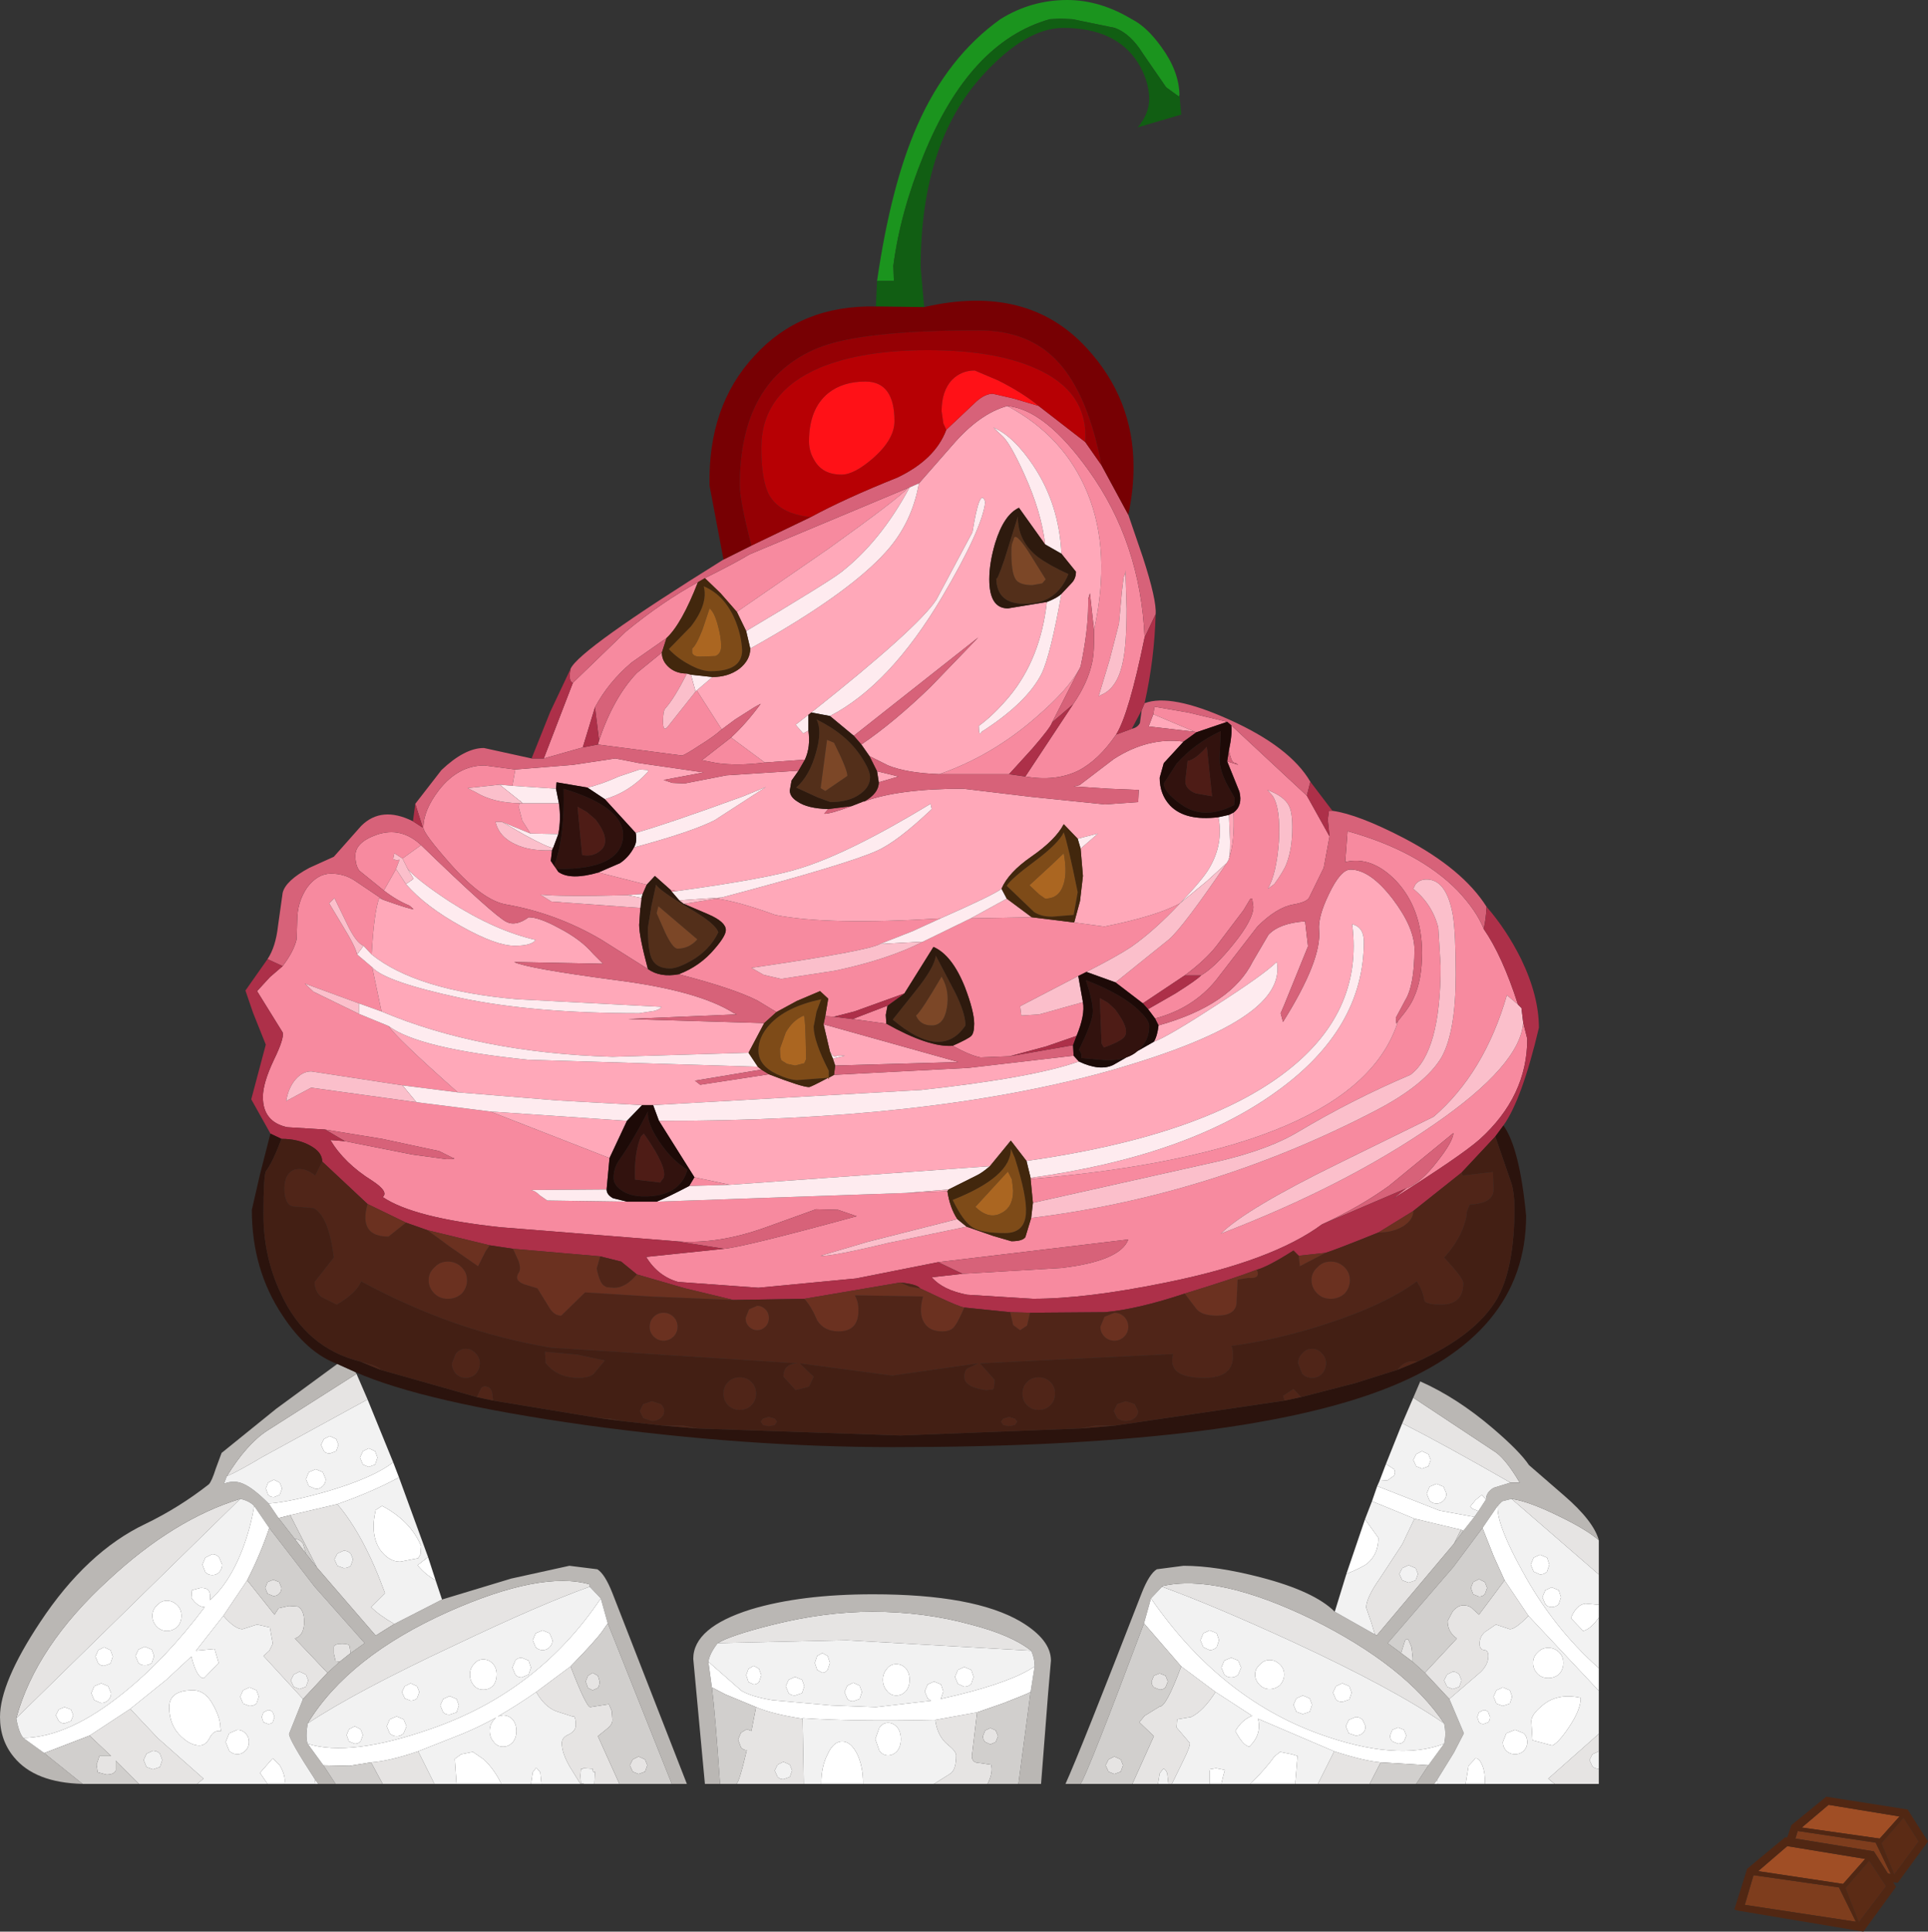 <?xml version="1.0" encoding="UTF-8" standalone="no"?>
<svg xmlns:ffdec="https://www.free-decompiler.com/flash" xmlns:xlink="http://www.w3.org/1999/xlink" ffdec:objectType="shape" height="166.05px" width="165.75px" xmlns="http://www.w3.org/2000/svg">
  <rect width="100%" height="100%" fill="#333333" stroke="none"/>
  <g transform="matrix(1.0, 0.0, 0.0, 1.0, 225.85, 184.65)">
    <path d="M-224.45 -36.95 Q-222.75 -43.15 -216.5 -48.85 -210.9 -54.05 -205.2 -55.8 L-224.45 -36.95 M-195.7 -42.55 L-196.65 -41.8 -197.0 -41.85 -197.15 -42.5 -197.15 -43.1 Q-197.05 -43.35 -196.45 -43.35 -195.85 -43.35 -195.8 -43.15 L-195.7 -42.55 M-197.7 -40.85 L-199.8 -38.6 -203.2 -42.3 -202.7 -42.75 -202.4 -43.35 -202.65 -44.75 -203.75 -45.0 -205.0 -44.6 Q-205.65 -44.6 -206.65 -45.75 L-204.6 -48.8 -202.25 -45.85 -201.9 -46.4 -201.0 -46.6 -200.25 -46.55 Q-199.7 -46.25 -199.7 -45.25 -199.7 -44.05 -200.5 -43.8 L-197.7 -40.85 M-199.4 -36.5 Q-195.9 -42.25 -187.3 -46.1 -179.3 -49.65 -175.15 -48.45 L-175.15 -48.25 Q-179.25 -46.8 -186.7 -43.25 -195.25 -39.25 -199.4 -36.5 M-191.95 -45.05 L-193.55 -44.05 -198.6 -49.9 -200.9 -54.4 -196.85 -55.35 Q-194.55 -52.65 -192.75 -47.7 L-193.05 -47.4 -193.95 -46.5 Q-193.25 -45.8 -191.95 -45.05 M-199.55 -51.1 L-200.5 -52.35 Q-200.1 -52.35 -199.8 -51.95 L-199.55 -51.1 M-206.35 -57.75 Q-204.65 -60.5 -202.9 -61.65 L-195.2 -66.55 -194.25 -64.35 -203.3 -59.4 Q-205.4 -58.15 -206.35 -57.75 M-195.5 -50.6 L-195.7 -51.1 Q-195.95 -51.35 -196.3 -51.35 L-196.85 -51.1 -197.1 -50.6 -196.85 -50.05 -196.3 -49.85 Q-195.95 -49.85 -195.7 -50.05 L-195.5 -50.6 M-214.65 -37.75 L-212.3 -35.25 -208.35 -31.75 -208.9 -31.3 -213.9 -31.3 -215.9 -33.3 -215.9 -32.45 Q-216.05 -32.1 -216.7 -32.1 L-217.45 -32.3 -217.55 -32.95 -217.3 -33.7 -216.3 -33.7 -218.15 -35.45 -214.65 -37.75 M-202.85 -48.65 L-202.35 -48.85 -201.85 -48.65 -201.65 -48.15 Q-201.65 -47.85 -201.85 -47.65 -202.05 -47.45 -202.35 -47.45 L-202.85 -47.65 -203.05 -48.15 -202.85 -48.65 M-213.25 -33.9 L-213.5 -33.35 -213.25 -32.75 -212.7 -32.55 -212.1 -32.75 -211.9 -33.35 -212.1 -33.9 Q-212.35 -34.15 -212.7 -34.15 L-213.25 -33.9 M-160.85 -37.9 Q-159.45 -37.3 -156.85 -36.9 L-156.75 -31.3 -162.55 -31.3 Q-162.3 -31.4 -161.65 -34.2 -161.95 -34.2 -162.15 -34.45 L-162.4 -35.1 -162.15 -35.7 -161.65 -36.0 -161.25 -35.85 -160.85 -37.9 M-145.45 -36.8 L-141.85 -37.45 -142.3 -33.7 Q-142.3 -33.1 -141.65 -33.1 L-140.65 -32.95 Q-140.45 -32.3 -140.95 -31.3 L-145.55 -31.3 -144.2 -32.15 Q-143.65 -32.45 -143.65 -33.75 -143.65 -34.1 -144.4 -34.7 -145.25 -35.4 -145.45 -36.8 M-164.15 -43.4 Q-163.1 -44.05 -159.55 -44.95 -155.0 -46.1 -150.85 -46.1 -146.4 -46.1 -142.4 -45.0 -138.9 -44.1 -137.2 -42.75 L-153.05 -43.65 -164.15 -43.4 M-176.8 -41.4 Q-175.45 -37.9 -175.1 -37.9 L-173.5 -38.15 -173.25 -37.55 -173.2 -36.8 Q-173.2 -36.4 -173.65 -36.05 L-174.45 -35.4 -172.6 -31.3 -174.75 -31.3 -174.7 -32.35 Q-174.9 -32.2 -174.9 -32.6 L-175.7 -32.65 Q-175.75 -32.55 -175.9 -32.6 L-175.95 -32.0 -175.9 -31.3 -175.95 -31.3 -176.85 -32.75 Q-177.55 -33.95 -177.55 -34.8 -177.55 -35.3 -176.95 -35.55 -176.35 -35.85 -176.35 -36.35 -176.35 -36.95 -176.5 -37.1 L-176.65 -37.1 -178.05 -37.55 Q-179.05 -37.95 -179.75 -39.2 L-176.8 -41.4 M-189.9 -34.1 L-188.5 -31.3 -192.95 -31.3 -193.95 -33.15 Q-192.4 -33.25 -189.9 -34.1 M-174.9 -40.85 L-174.45 -40.6 -174.3 -40.1 Q-174.3 -39.8 -174.45 -39.55 L-174.9 -39.35 -175.3 -39.55 -175.5 -40.1 -175.3 -40.6 -174.9 -40.85 M-175.9 -31.3 L-175.75 -31.35 -175.65 -31.3 -175.9 -31.3 M-170.95 -33.65 L-170.4 -33.4 -170.2 -32.9 -170.4 -32.35 -170.95 -32.15 -171.45 -32.35 -171.7 -32.9 -171.45 -33.4 -170.95 -33.65 M-200.1 -40.95 L-200.6 -40.7 -200.85 -40.2 -200.6 -39.65 -200.1 -39.45 -199.55 -39.65 -199.35 -40.2 -199.55 -40.7 -200.1 -40.95 M-105.3 -62.3 L-104.35 -64.5 -97.25 -59.8 Q-96.35 -59.15 -95.2 -57.2 L-96.0 -57.2 Q-101.75 -60.5 -105.3 -62.3 M-88.4 -52.25 L-88.4 -49.3 -95.9 -55.8 Q-94.45 -55.6 -91.9 -54.35 -89.5 -53.2 -88.4 -52.25 M-88.4 -35.6 L-88.4 -34.1 -88.95 -33.85 -89.2 -33.35 -88.95 -32.8 Q-88.75 -32.6 -88.4 -32.6 L-88.4 -31.3 -92.2 -31.3 -92.75 -31.75 -88.4 -35.6 M-108.1 -31.3 L-112.55 -31.3 -111.15 -34.1 Q-108.5 -33.25 -107.15 -33.15 L-108.1 -31.3 M-125.1 -31.3 L-125.4 -31.3 -125.5 -32.2 Q-125.65 -32.6 -125.85 -32.6 L-126.15 -32.2 -126.3 -31.3 -128.5 -31.3 -126.65 -35.4 -127.9 -36.6 -127.45 -37.15 -126.15 -37.95 Q-125.6 -37.9 -124.3 -41.4 L-121.35 -39.2 Q-122.4 -37.55 -123.45 -37.05 L-124.65 -36.85 -124.7 -36.15 -123.55 -34.8 Q-123.55 -34.45 -124.1 -33.35 L-125.1 -31.3 M-107.65 -44.15 L-107.95 -45.15 -108.4 -46.45 Q-108.4 -47.3 -107.2 -49.0 L-105.3 -51.9 -104.25 -54.1 -100.25 -53.15 -100.85 -51.95 -107.5 -44.05 -107.65 -44.15 M-104.75 -50.1 L-105.3 -49.85 -105.55 -49.35 -105.3 -48.8 -104.75 -48.6 -104.15 -48.8 -103.95 -49.35 -104.15 -49.85 -104.75 -50.1 M-96.5 -48.8 L-94.45 -45.75 Q-95.55 -44.6 -96.05 -44.6 L-97.25 -45.0 -98.2 -44.35 Q-98.65 -43.95 -98.65 -43.35 -98.65 -42.85 -98.25 -42.8 -97.9 -42.8 -97.9 -42.3 -97.9 -41.45 -98.75 -40.75 L-101.25 -38.6 -103.35 -40.85 -100.6 -43.8 Q-101.4 -44.35 -101.4 -45.3 L-100.95 -46.15 Q-100.5 -46.65 -100.05 -46.65 -99.5 -46.65 -99.2 -46.3 L-98.7 -45.85 -96.5 -48.8 M-105.4 -42.55 L-105.05 -43.65 Q-104.9 -43.85 -104.75 -43.65 L-104.5 -43.05 -104.4 -42.15 -104.4 -41.8 -105.4 -42.55 M-125.95 -48.25 L-125.95 -48.3 Q-121.2 -49.4 -113.05 -45.45 -105.0 -41.45 -101.7 -36.5 -106.15 -39.55 -114.8 -43.55 -121.55 -46.65 -125.95 -48.25 M-126.85 -40.1 L-126.65 -40.6 -126.15 -40.8 -125.65 -40.6 -125.45 -40.1 -125.65 -39.6 Q-125.85 -39.4 -126.15 -39.4 L-126.65 -39.6 Q-126.85 -39.8 -126.85 -40.1 M-141.15 -35.9 L-140.7 -36.1 -140.25 -35.9 -140.05 -35.4 -140.25 -34.9 -140.7 -34.7 -141.15 -34.9 Q-141.35 -35.1 -141.35 -35.4 L-141.15 -35.9 M-129.5 -33.4 L-129.3 -32.9 -129.5 -32.35 -130.05 -32.15 -130.55 -32.35 -130.8 -32.9 -130.55 -33.4 -130.05 -33.65 -129.5 -33.4 M-157.95 -31.9 L-157.75 -32.45 -157.95 -32.95 -158.5 -33.2 -159.0 -32.95 -159.25 -32.45 -159.0 -31.9 Q-158.8 -31.7 -158.5 -31.7 L-157.95 -31.9 M-98.7 -48.9 L-98.2 -48.65 -98.0 -48.15 -98.2 -47.6 Q-98.4 -47.4 -98.7 -47.4 L-99.2 -47.6 -99.4 -48.15 -99.2 -48.65 -98.7 -48.9 M-100.95 -40.95 L-101.45 -40.7 -101.7 -40.2 -101.45 -39.65 -100.95 -39.45 -100.4 -39.65 -100.2 -40.2 -100.4 -40.7 Q-100.65 -40.95 -100.95 -40.95" fill="#e6e4e3" fill-rule="evenodd" stroke="none"/>
    <path d="M-196.85 -67.4 L-195.3 -66.7 -195.2 -66.55 -202.9 -61.65 Q-204.65 -60.5 -206.35 -57.75 L-206.6 -57.1 Q-205.75 -57.45 -204.95 -57.1 -204.1 -56.75 -202.75 -55.4 L-201.9 -54.15 -200.5 -52.35 -199.55 -51.1 -198.6 -49.9 -193.55 -44.05 -191.95 -45.05 -187.85 -47.15 -181.9 -48.95 -176.9 -50.05 -174.5 -49.75 Q-173.85 -49.35 -173.2 -47.7 L-166.8 -31.3 -168.1 -31.3 -173.6 -45.1 -174.2 -47.25 -175.15 -48.25 -175.15 -48.45 Q-179.3 -49.65 -187.3 -46.1 -195.9 -42.25 -199.4 -36.5 -199.6 -35.3 -199.4 -34.75 L-198.05 -32.9 -197.0 -31.3 -198.5 -31.3 -198.75 -31.65 Q-201.0 -35.1 -201.0 -35.6 L-199.8 -38.6 -197.7 -40.85 -196.65 -41.8 -195.7 -42.55 -194.5 -43.4 -198.8 -48.25 -202.7 -53.3 -204.0 -55.2 Q-204.45 -55.65 -205.2 -55.8 -210.9 -54.05 -216.5 -48.85 -222.75 -43.15 -224.45 -36.95 -224.25 -35.75 -223.85 -35.25 L-222.05 -33.95 -218.75 -31.3 Q-222.85 -31.4 -224.65 -33.6 -225.85 -35.05 -225.85 -37.05 -225.85 -40.0 -222.4 -45.2 -218.4 -51.25 -213.35 -53.65 -210.45 -55.05 -207.9 -57.05 -207.65 -57.3 -207.3 -58.4 L-206.8 -59.75 -202.1 -63.55 -196.85 -67.4 M-137.25 -39.2 L-136.9 -41.4 Q-136.9 -42.1 -137.2 -42.75 -138.9 -44.1 -142.4 -45.0 -146.4 -46.1 -150.85 -46.1 -155.0 -46.1 -159.55 -44.95 -163.1 -44.05 -164.15 -43.4 -164.85 -42.5 -164.95 -41.8 L-164.65 -39.6 Q-164.35 -37.25 -163.95 -31.3 L-165.25 -31.3 -166.25 -42.05 Q-166.25 -44.75 -161.3 -46.3 -157.0 -47.6 -150.8 -47.6 -142.1 -47.6 -138.1 -45.25 -135.5 -43.7 -135.5 -41.9 L-135.75 -39.0 -136.35 -31.3 -138.3 -31.3 -137.25 -39.2 M-104.35 -64.5 L-103.75 -65.9 Q-100.6 -64.5 -97.55 -61.9 -95.2 -59.9 -94.4 -58.7 L-91.4 -56.1 Q-88.85 -53.9 -88.4 -52.25 -89.5 -53.2 -91.9 -54.35 -94.45 -55.6 -95.9 -55.8 L-96.7 -55.6 -97.05 -55.25 -97.05 -55.2 -97.1 -55.2 -98.4 -53.3 -100.9 -49.95 -106.55 -43.4 -105.4 -42.55 -104.4 -41.8 -103.35 -40.85 -101.25 -38.6 -100.0 -35.65 -100.85 -34.0 -102.3 -31.65 -102.55 -31.3 -104.1 -31.3 -103.05 -32.9 -101.7 -34.75 Q-101.5 -35.6 -101.7 -36.5 -105.0 -41.45 -113.05 -45.45 -121.2 -49.4 -125.95 -48.3 L-125.95 -48.25 -126.9 -47.25 -127.5 -45.1 Q-132.3 -32.3 -132.95 -31.3 L-134.25 -31.3 Q-133.0 -34.05 -127.7 -47.7 -127.05 -49.35 -126.4 -49.75 L-124.1 -50.05 Q-121.3 -50.05 -117.45 -49.05 -112.85 -47.85 -111.1 -46.1 L-107.65 -44.15 -107.5 -44.05 -100.85 -51.95 -100.05 -53.05 -99.1 -54.25 -98.75 -54.75 -98.1 -55.75 Q-98.1 -56.35 -97.45 -56.75 L-96.0 -57.2 -95.2 -57.2 Q-96.35 -59.15 -97.25 -59.8 L-104.35 -64.5" fill="#bab7b4" fill-rule="evenodd" stroke="none"/>
    <path d="M-223.85 -35.25 Q-224.25 -35.75 -224.45 -36.95 L-205.2 -55.8 Q-204.45 -55.65 -204.0 -55.2 -204.3 -53.3 -205.05 -51.35 -206.15 -48.55 -207.8 -47.1 -207.75 -47.6 -207.85 -47.8 -207.95 -48.15 -208.6 -48.15 L-209.35 -47.95 -209.4 -47.3 Q-208.85 -46.5 -208.25 -46.5 -211.6 -42.05 -215.2 -39.15 -219.95 -35.3 -223.85 -35.25 M-199.8 -38.6 L-201.0 -35.6 Q-201.0 -35.1 -198.75 -31.65 L-198.8 -31.3 -201.4 -31.3 Q-201.25 -31.95 -201.8 -32.9 L-202.4 -33.5 -203.5 -32.25 -202.85 -31.3 -208.9 -31.3 -208.35 -31.75 -212.3 -35.25 -214.65 -37.75 -211.55 -40.25 -209.4 -42.25 Q-208.9 -40.3 -208.3 -40.4 L-207.05 -41.7 -207.4 -42.9 -209.0 -42.75 -206.65 -45.75 Q-205.65 -44.6 -205.0 -44.6 L-203.75 -45.0 -202.65 -44.75 -202.4 -43.35 -202.7 -42.75 -203.2 -42.3 -199.8 -38.6 M-199.4 -34.75 Q-199.6 -35.3 -199.4 -36.5 -195.25 -39.25 -186.7 -43.25 -179.25 -46.8 -175.15 -48.25 L-174.2 -47.25 Q-179.55 -39.25 -188.75 -36.05 -195.75 -33.6 -199.4 -34.75 M-187.85 -47.15 L-191.95 -45.05 Q-193.25 -45.8 -193.95 -46.5 L-193.05 -47.4 -192.75 -47.7 Q-194.55 -52.65 -196.85 -55.35 -193.85 -56.4 -191.55 -57.65 L-189.05 -50.8 -189.95 -50.1 Q-189.3 -49.3 -188.4 -48.8 L-187.85 -47.15 M-202.75 -55.4 Q-204.1 -56.75 -204.95 -57.1 -205.75 -57.45 -206.6 -57.1 L-206.35 -57.75 Q-205.4 -58.15 -203.3 -59.4 L-194.25 -64.35 -192.05 -58.95 Q-193.7 -57.65 -197.55 -56.5 -200.8 -55.55 -202.75 -55.4 M-199.55 -57.5 L-199.3 -56.9 -198.7 -56.65 Q-198.35 -56.65 -198.1 -56.9 -197.85 -57.15 -197.85 -57.5 L-198.1 -58.1 -198.7 -58.35 -199.3 -58.1 -199.55 -57.5 M-201.8 -57.2 L-202.3 -57.45 -202.8 -57.2 -203.0 -56.7 -202.8 -56.15 Q-202.6 -55.95 -202.3 -55.95 L-201.8 -56.15 -201.6 -56.7 -201.8 -57.2 M-196.95 -59.9 L-196.75 -60.45 -196.95 -60.95 -197.5 -61.2 -198.0 -60.95 -198.25 -60.45 -198.0 -59.9 Q-197.8 -59.7 -197.5 -59.7 L-196.95 -59.9 M-194.15 -60.15 L-194.65 -59.9 -194.9 -59.35 -194.65 -58.75 -194.15 -58.55 -193.6 -58.75 -193.4 -59.35 -193.6 -59.9 -194.15 -60.15 M-193.0 -55.2 L-193.55 -54.85 Q-194.05 -52.7 -193.15 -51.4 -192.4 -50.4 -191.45 -50.4 L-189.9 -50.7 -189.7 -51.05 -189.65 -51.75 Q-190.55 -53.9 -193.0 -55.2 M-195.5 -50.6 L-195.7 -50.05 Q-195.95 -49.85 -196.3 -49.85 L-196.85 -50.05 -197.1 -50.6 -196.85 -51.1 -196.3 -51.35 Q-195.95 -51.35 -195.7 -51.1 L-195.5 -50.6 M-207.6 -51.05 L-208.2 -50.75 -208.45 -50.15 -208.2 -49.5 Q-207.95 -49.25 -207.6 -49.25 -207.25 -49.25 -207.0 -49.5 -206.75 -49.8 -206.75 -50.15 L-207.0 -50.75 Q-207.25 -51.05 -207.6 -51.05 M-216.15 -42.25 L-216.35 -42.8 -216.9 -43.05 -217.4 -42.8 -217.65 -42.25 -217.4 -41.65 Q-217.2 -41.45 -216.9 -41.45 L-216.35 -41.65 -216.15 -42.25 M-213.4 -43.1 L-213.95 -42.85 -214.2 -42.3 -213.95 -41.7 Q-213.75 -41.5 -213.4 -41.5 -213.05 -41.5 -212.8 -41.7 L-212.6 -42.3 -212.8 -42.85 -213.4 -43.1 M-220.3 -37.9 L-220.8 -37.7 -221.05 -37.2 -220.8 -36.7 Q-220.6 -36.5 -220.3 -36.5 L-219.75 -36.7 -219.55 -37.2 -219.75 -37.7 -220.3 -37.9 M-217.75 -39.7 L-218.0 -39.1 -217.75 -38.5 -217.15 -38.25 Q-216.8 -38.25 -216.55 -38.5 -216.3 -38.75 -216.3 -39.1 L-216.55 -39.7 -217.15 -39.95 -217.75 -39.7 M-203.6 -38.8 L-203.8 -39.35 -204.4 -39.6 -204.95 -39.35 -205.2 -38.8 -204.95 -38.2 -204.4 -38.0 Q-204.05 -38.0 -203.8 -38.2 L-203.6 -38.8 M-202.8 -37.65 L-203.2 -37.45 -203.35 -37.05 -203.2 -36.6 -202.8 -36.45 Q-202.55 -36.45 -202.4 -36.6 L-202.25 -37.05 -202.4 -37.45 Q-202.55 -37.65 -202.8 -37.65 M-209.25 -39.35 Q-211.3 -39.35 -211.3 -37.9 -211.3 -36.3 -210.25 -35.35 -209.45 -34.6 -208.7 -34.6 -208.2 -34.6 -207.85 -35.2 -207.55 -35.85 -207.05 -35.85 L-206.85 -35.85 -206.9 -36.15 Q-206.9 -36.9 -207.45 -37.95 -208.15 -39.35 -209.25 -39.35 M-210.6 -46.65 Q-211.0 -47.05 -211.5 -47.05 -212.0 -47.05 -212.35 -46.65 -212.75 -46.3 -212.75 -45.75 -212.75 -45.2 -212.35 -44.8 -212.0 -44.45 -211.5 -44.45 -211.0 -44.45 -210.6 -44.8 -210.25 -45.2 -210.25 -45.75 -210.25 -46.3 -210.6 -46.65 M-213.25 -33.9 L-212.7 -34.15 Q-212.35 -34.15 -212.1 -33.9 L-211.9 -33.35 -212.1 -32.75 -212.7 -32.55 -213.25 -32.75 -213.5 -33.35 -213.25 -33.9 M-204.45 -34.9 Q-204.45 -35.35 -204.75 -35.65 -205.05 -35.95 -205.45 -35.95 L-206.15 -35.65 -206.45 -34.9 -206.15 -34.15 Q-205.85 -33.85 -205.45 -33.85 -205.05 -33.85 -204.75 -34.15 -204.45 -34.45 -204.45 -34.9 M-156.85 -36.9 L-156.85 -36.95 Q-152.45 -36.65 -145.45 -36.8 -145.25 -35.4 -144.4 -34.7 -143.65 -34.1 -143.65 -33.75 -143.65 -32.45 -144.2 -32.15 L-145.55 -31.3 -151.65 -31.3 Q-151.65 -32.8 -152.15 -33.85 -152.7 -34.95 -153.45 -34.95 -154.2 -34.95 -154.7 -33.85 -155.25 -32.8 -155.25 -31.3 L-156.75 -31.3 -156.85 -36.9 M-136.9 -41.4 Q-138.8 -40.1 -143.5 -38.95 L-145.0 -38.6 -144.95 -38.65 -144.75 -39.25 -144.95 -39.85 -145.55 -40.1 -146.1 -39.85 -146.35 -39.25 -146.1 -38.65 -145.8 -38.45 -150.55 -37.9 -154.4 -38.05 -159.45 -38.5 Q-161.25 -38.8 -162.1 -39.3 L-164.95 -41.8 Q-164.85 -42.5 -164.15 -43.4 L-153.05 -43.65 -137.2 -42.75 Q-136.9 -42.1 -136.9 -41.4 M-181.8 -41.3 L-181.55 -40.7 Q-181.35 -40.45 -181.0 -40.45 L-180.4 -40.7 -180.2 -41.3 -180.4 -41.9 -181.0 -42.15 Q-181.35 -42.15 -181.55 -41.9 L-181.8 -41.3 M-178.6 -44.25 L-179.2 -44.5 -179.8 -44.25 -180.05 -43.65 -179.8 -43.05 Q-179.55 -42.8 -179.2 -42.8 -178.85 -42.8 -178.6 -43.05 -178.35 -43.3 -178.35 -43.65 L-178.6 -44.25 M-179.75 -39.2 Q-179.05 -37.95 -178.05 -37.55 L-176.65 -37.1 -176.5 -37.1 Q-176.35 -36.95 -176.35 -36.35 -176.35 -35.85 -176.95 -35.55 -177.55 -35.3 -177.55 -34.8 -177.55 -33.95 -176.85 -32.75 L-175.95 -31.3 -179.3 -31.3 -179.4 -32.3 -179.75 -32.7 -180.05 -32.3 -180.2 -31.3 -182.75 -31.3 Q-183.35 -32.55 -184.25 -33.4 L-185.2 -34.05 -186.2 -33.85 -186.75 -33.45 -186.6 -31.3 -188.5 -31.3 -189.9 -34.1 -186.1 -35.6 Q-184.65 -36.2 -183.2 -37.0 L-183.4 -36.8 Q-183.75 -36.4 -183.75 -35.85 -183.75 -35.3 -183.4 -34.9 -183.1 -34.5 -182.6 -34.5 -182.1 -34.5 -181.75 -34.9 -181.45 -35.3 -181.45 -35.85 -181.45 -36.4 -181.75 -36.8 -182.1 -37.2 -182.6 -37.2 L-183.05 -37.1 Q-181.4 -38.05 -179.75 -39.2 M-175.9 -31.3 L-175.95 -32.0 -175.9 -32.6 Q-175.75 -32.55 -175.7 -32.65 L-174.9 -32.6 Q-174.9 -32.2 -174.7 -32.35 L-174.75 -31.3 -175.65 -31.3 -175.75 -31.35 -175.9 -31.3 M-183.45 -41.6 Q-183.8 -42.0 -184.3 -42.0 -184.8 -42.0 -185.1 -41.6 -185.45 -41.25 -185.45 -40.7 -185.45 -40.15 -185.1 -39.75 -184.8 -39.4 -184.3 -39.4 -183.8 -39.4 -183.45 -39.75 -183.15 -40.15 -183.15 -40.7 -183.15 -41.25 -183.45 -41.6 M-188.0 -38.05 L-187.75 -37.45 Q-187.55 -37.25 -187.2 -37.25 L-186.6 -37.45 -186.4 -38.05 -186.6 -38.6 -187.2 -38.85 -187.75 -38.6 -188.0 -38.05 M-191.05 -38.65 L-190.55 -38.45 Q-190.25 -38.45 -190.0 -38.65 L-189.8 -39.2 -190.0 -39.7 -190.55 -39.95 -191.05 -39.7 -191.3 -39.2 -191.05 -38.65 M-200.1 -40.95 L-199.55 -40.7 -199.35 -40.2 -199.55 -39.65 -200.1 -39.45 -200.6 -39.65 -200.85 -40.2 -200.6 -40.7 -200.1 -40.95 M-194.65 -35.5 L-194.85 -36.0 -195.35 -36.25 -195.85 -36.0 -196.05 -35.5 -195.85 -34.95 -195.35 -34.75 Q-195.05 -34.75 -194.85 -34.95 L-194.65 -35.5 M-191.15 -36.85 L-191.75 -37.1 -192.35 -36.85 -192.6 -36.25 -192.35 -35.65 Q-192.1 -35.4 -191.75 -35.4 -191.4 -35.4 -191.15 -35.65 L-190.9 -36.25 -191.15 -36.85 M-88.4 -49.3 L-88.4 -46.7 -89.55 -46.8 Q-90.35 -46.7 -90.8 -45.55 L-89.75 -44.45 Q-89.1 -44.6 -88.4 -45.6 L-88.4 -41.25 Q-92.35 -44.75 -95.0 -49.65 -97.1 -53.45 -97.1 -55.05 L-97.1 -55.2 -97.05 -55.2 -97.05 -55.25 -96.7 -55.6 -95.9 -55.8 -88.4 -49.3 M-88.4 -39.3 L-88.4 -35.6 -92.75 -31.75 -92.2 -31.3 -98.2 -31.3 Q-98.15 -32.2 -98.4 -32.85 -98.65 -33.5 -99.0 -33.5 L-99.6 -32.85 -99.85 -31.3 -102.25 -31.3 -102.3 -31.65 -100.85 -34.0 -100.0 -35.65 -101.25 -38.6 -98.75 -40.75 Q-97.9 -41.45 -97.9 -42.3 -97.9 -42.8 -98.25 -42.8 -98.65 -42.85 -98.65 -43.35 -98.65 -43.95 -98.2 -44.35 L-97.25 -45.0 -96.05 -44.6 Q-95.55 -44.6 -94.45 -45.75 L-88.4 -39.3 M-88.4 -34.1 L-88.4 -32.6 Q-88.75 -32.6 -88.95 -32.8 L-89.2 -33.35 -88.95 -33.85 -88.4 -34.1 M-112.55 -31.3 L-114.5 -31.3 -114.3 -33.7 -114.8 -33.85 -115.8 -34.05 -116.3 -33.65 Q-116.95 -32.7 -118.35 -31.3 L-120.85 -31.3 -120.7 -31.95 -120.55 -32.5 -121.3 -32.65 -121.9 -32.55 -121.85 -32.35 -121.85 -31.3 -125.1 -31.3 -124.1 -33.35 Q-123.55 -34.45 -123.55 -34.8 L-124.7 -36.15 -124.65 -36.85 -123.45 -37.05 Q-122.4 -37.55 -121.35 -39.2 L-118.2 -37.15 Q-119.05 -36.85 -119.65 -35.85 -119.0 -34.6 -118.45 -34.5 -117.35 -35.55 -117.7 -36.9 L-111.15 -34.1 -112.55 -31.3 M-125.4 -31.3 L-126.3 -31.3 -126.15 -32.2 -125.85 -32.6 Q-125.65 -32.6 -125.5 -32.2 L-125.4 -31.3 M-111.1 -46.1 L-110.1 -49.35 Q-108.75 -49.9 -108.3 -50.25 -107.35 -51.05 -107.35 -52.45 L-108.5 -54.05 -107.9 -55.6 -104.25 -54.1 -105.3 -51.9 -107.2 -49.0 Q-108.4 -47.3 -108.4 -46.45 L-107.95 -45.15 -107.65 -44.15 -111.1 -46.1 M-107.45 -56.9 L-107.25 -57.35 -106.55 -57.4 -106.0 -57.8 Q-105.85 -58.1 -106.0 -58.35 L-106.7 -58.8 -105.3 -62.3 Q-101.75 -60.5 -96.0 -57.2 L-97.45 -56.75 Q-98.1 -56.35 -98.1 -55.75 L-98.45 -56.15 -99.0 -55.7 -99.45 -55.15 -99.25 -54.95 -98.75 -54.75 -99.1 -54.25 -102.1 -54.8 -107.45 -56.9 M-103.6 -59.9 L-104.1 -59.65 -104.35 -59.15 -104.1 -58.6 -103.6 -58.4 -103.05 -58.6 -102.85 -59.15 -103.05 -59.65 -103.6 -59.9 M-103.2 -56.25 L-102.95 -55.65 Q-102.7 -55.4 -102.35 -55.4 -102.0 -55.4 -101.75 -55.65 -101.5 -55.9 -101.5 -56.25 L-101.75 -56.85 -102.35 -57.1 -102.95 -56.85 -103.2 -56.25 M-104.75 -50.1 L-104.15 -49.85 -103.95 -49.35 -104.15 -48.8 -104.75 -48.6 -105.3 -48.8 -105.55 -49.35 -105.3 -49.85 -104.75 -50.1 M-92.85 -50.75 L-93.45 -51.0 -94.0 -50.75 -94.25 -50.15 -94.0 -49.55 -93.45 -49.3 Q-93.1 -49.3 -92.85 -49.55 L-92.65 -50.15 -92.85 -50.75 M-101.7 -36.5 Q-101.5 -35.6 -101.7 -34.75 -105.8 -33.2 -112.45 -35.6 -121.0 -38.7 -126.9 -47.25 L-125.95 -48.25 Q-121.55 -46.65 -114.8 -43.55 -106.15 -39.55 -101.7 -36.5 M-122.65 -43.65 L-122.4 -43.05 -121.85 -42.8 Q-121.5 -42.8 -121.25 -43.05 L-121.05 -43.65 -121.25 -44.25 -121.85 -44.5 -122.4 -44.25 -122.65 -43.65 M-153.0 -39.75 L-153.25 -39.2 -153.0 -38.6 Q-152.8 -38.4 -152.5 -38.4 L-151.95 -38.6 -151.75 -39.2 -151.95 -39.75 -152.5 -40.0 -153.0 -39.75 M-155.15 -42.55 L-155.6 -42.3 -155.8 -41.7 -155.6 -41.1 -155.15 -40.85 Q-154.9 -40.85 -154.7 -41.1 L-154.5 -41.7 -154.7 -42.3 -155.15 -42.55 M-160.4 -40.65 L-160.6 -41.2 -161.05 -41.45 -161.5 -41.2 -161.7 -40.65 -161.5 -40.05 -161.05 -39.85 Q-160.8 -39.85 -160.6 -40.05 L-160.4 -40.65 M-157.5 -40.5 L-158.05 -40.25 -158.3 -39.7 -158.05 -39.1 Q-157.85 -38.9 -157.5 -38.9 L-156.9 -39.1 -156.7 -39.7 -156.9 -40.25 -157.5 -40.5 M-142.15 -40.5 L-142.35 -41.1 -142.95 -41.35 -143.5 -41.1 -143.75 -40.5 -143.5 -39.9 -142.95 -39.65 Q-142.6 -39.65 -142.35 -39.9 L-142.15 -40.5 M-147.95 -41.2 Q-148.3 -41.6 -148.8 -41.6 -149.3 -41.6 -149.6 -41.2 -149.95 -40.8 -149.95 -40.25 -149.95 -39.7 -149.6 -39.3 -149.3 -38.9 -148.8 -38.9 -148.3 -38.9 -147.95 -39.3 -147.65 -39.7 -147.65 -40.25 -147.65 -40.8 -147.95 -41.2 M-157.95 -31.9 L-158.5 -31.7 Q-158.8 -31.7 -159.0 -31.9 L-159.25 -32.45 -159.0 -32.95 -158.5 -33.2 -157.95 -32.95 -157.75 -32.45 -157.95 -31.9 M-148.7 -34.15 Q-148.4 -34.55 -148.4 -35.15 -148.4 -35.75 -148.7 -36.15 -149.05 -36.55 -149.5 -36.55 -149.95 -36.55 -150.25 -36.15 L-150.6 -35.15 -150.25 -34.15 Q-149.95 -33.75 -149.5 -33.75 -149.05 -33.75 -148.7 -34.15 M-92.45 -46.5 Q-92.1 -46.5 -91.85 -46.75 L-91.65 -47.35 -91.85 -47.95 -92.45 -48.2 -93.0 -47.95 -93.25 -47.35 -93.0 -46.75 Q-92.8 -46.5 -92.45 -46.5 M-100.95 -40.95 Q-100.65 -40.95 -100.4 -40.7 L-100.2 -40.2 -100.4 -39.65 -100.95 -39.45 -101.45 -39.65 -101.7 -40.2 -101.45 -40.7 -100.95 -40.95 M-97.45 -38.8 L-97.2 -38.2 -96.65 -38.0 -96.05 -38.2 -95.85 -38.8 -96.05 -39.35 -96.65 -39.6 -97.2 -39.35 -97.45 -38.8 M-98.3 -37.65 L-98.7 -37.45 -98.85 -37.05 -98.7 -36.6 Q-98.55 -36.45 -98.3 -36.45 L-97.9 -36.6 Q-97.75 -36.8 -97.75 -37.05 L-97.9 -37.45 Q-98.05 -37.65 -98.3 -37.65 M-93.65 -42.6 Q-94.05 -42.25 -94.05 -41.7 -94.05 -41.15 -93.65 -40.75 -93.3 -40.4 -92.75 -40.4 -92.2 -40.4 -91.8 -40.75 -91.45 -41.15 -91.45 -41.7 -91.45 -42.25 -91.8 -42.6 -92.2 -43.0 -92.75 -43.0 -93.3 -43.0 -93.65 -42.6 M-94.1 -35.05 L-92.4 -34.6 Q-91.85 -34.85 -90.95 -36.2 -89.95 -37.7 -89.95 -38.7 -92.0 -39.15 -93.3 -38.0 -94.2 -37.25 -94.2 -36.7 L-94.1 -35.05 M-94.85 -34.15 Q-94.55 -34.45 -94.55 -34.9 -94.55 -35.35 -94.85 -35.65 L-95.6 -35.95 -96.35 -35.65 -96.65 -34.9 Q-96.65 -34.45 -96.35 -34.15 -96.05 -33.85 -95.6 -33.85 -95.15 -33.85 -94.85 -34.15 M-110.45 -38.35 L-109.85 -38.55 -109.65 -39.15 -109.85 -39.7 -110.45 -39.95 -111.0 -39.7 -111.25 -39.15 -111.0 -38.55 Q-110.8 -38.35 -110.45 -38.35 M-117.95 -40.7 Q-117.95 -40.2 -117.55 -39.8 -117.2 -39.45 -116.7 -39.45 -116.2 -39.45 -115.8 -39.8 -115.45 -40.2 -115.45 -40.7 -115.45 -41.2 -115.8 -41.55 -116.2 -41.95 -116.7 -41.95 -117.2 -41.95 -117.55 -41.55 -117.95 -41.2 -117.95 -40.7 M-120.0 -40.45 Q-119.65 -40.45 -119.4 -40.7 L-119.15 -41.3 -119.4 -41.9 -120.0 -42.15 -120.6 -41.9 -120.85 -41.3 -120.6 -40.7 Q-120.35 -40.45 -120.0 -40.45 M-114.65 -38.1 L-114.4 -37.5 -113.85 -37.3 -113.25 -37.5 -113.05 -38.1 -113.25 -38.65 -113.85 -38.9 -114.4 -38.65 -114.65 -38.1 M-106.15 -35.95 L-106.35 -35.45 Q-106.35 -35.15 -106.15 -34.95 L-105.65 -34.75 Q-105.35 -34.75 -105.15 -34.95 L-104.95 -35.45 -105.15 -35.95 -105.65 -36.15 -106.15 -35.95 M-108.45 -36.25 L-108.7 -36.8 Q-108.95 -37.05 -109.3 -37.05 L-109.9 -36.8 -110.15 -36.25 -109.9 -35.65 -109.3 -35.45 Q-108.95 -35.45 -108.7 -35.65 -108.45 -35.9 -108.45 -36.25" fill="#f2f2f2" fill-rule="evenodd" stroke="none"/>
    <path d="M-222.05 -33.95 L-223.85 -35.25 Q-219.95 -35.3 -215.2 -39.15 -211.6 -42.05 -208.25 -46.5 -208.85 -46.5 -209.4 -47.3 L-209.35 -47.95 -208.6 -48.15 Q-207.95 -48.15 -207.85 -47.8 -207.75 -47.6 -207.8 -47.1 -206.15 -48.55 -205.05 -51.35 -204.3 -53.3 -204.0 -55.2 L-202.7 -53.3 Q-203.45 -51.05 -204.6 -48.8 L-206.65 -45.75 -209.0 -42.75 -207.4 -42.9 -207.05 -41.7 -208.3 -40.4 Q-208.9 -40.3 -209.4 -42.25 L-211.55 -40.25 -214.65 -37.75 -218.15 -35.45 -222.05 -33.95 M-198.75 -31.65 L-198.5 -31.3 -198.8 -31.3 -198.75 -31.65 M-198.05 -32.9 L-199.4 -34.75 Q-195.75 -33.6 -188.75 -36.05 -179.55 -39.25 -174.2 -47.25 L-173.6 -45.1 -174.05 -44.45 Q-174.65 -43.6 -176.8 -41.4 L-179.75 -39.2 Q-181.4 -38.05 -183.05 -37.1 L-182.6 -37.2 Q-182.1 -37.2 -181.75 -36.8 -181.45 -36.4 -181.45 -35.85 -181.45 -35.3 -181.75 -34.9 -182.1 -34.5 -182.6 -34.5 -183.1 -34.5 -183.4 -34.9 -183.75 -35.3 -183.75 -35.85 -183.75 -36.4 -183.4 -36.8 L-183.2 -37.0 Q-184.65 -36.2 -186.1 -35.6 L-189.9 -34.1 Q-192.4 -33.25 -193.95 -33.15 L-195.8 -32.85 -198.05 -32.9 M-201.9 -54.15 L-202.75 -55.4 Q-200.8 -55.55 -197.55 -56.5 -193.7 -57.65 -192.05 -58.95 L-191.55 -57.65 Q-193.85 -56.4 -196.85 -55.35 L-200.9 -54.4 -201.9 -54.15 M-194.15 -60.15 L-193.6 -59.9 -193.4 -59.35 -193.6 -58.75 -194.15 -58.55 -194.65 -58.75 -194.9 -59.35 -194.65 -59.9 -194.15 -60.15 M-196.95 -59.9 L-197.5 -59.7 Q-197.8 -59.7 -198.0 -59.9 L-198.25 -60.45 -198.0 -60.95 -197.5 -61.2 -196.95 -60.95 -196.75 -60.45 -196.95 -59.9 M-201.8 -57.2 L-201.6 -56.7 -201.8 -56.15 -202.3 -55.95 Q-202.6 -55.95 -202.8 -56.15 L-203.0 -56.7 -202.8 -57.2 -202.3 -57.45 -201.8 -57.2 M-199.55 -57.5 L-199.3 -58.1 -198.7 -58.35 -198.1 -58.1 -197.85 -57.5 Q-197.85 -57.15 -198.1 -56.9 -198.35 -56.65 -198.7 -56.65 L-199.3 -56.9 -199.55 -57.5 M-193.0 -55.2 Q-190.55 -53.9 -189.65 -51.75 L-189.7 -51.05 -189.9 -50.7 -191.45 -50.4 Q-192.4 -50.4 -193.15 -51.4 -194.05 -52.7 -193.55 -54.85 L-193.0 -55.2 M-188.4 -48.8 Q-189.3 -49.3 -189.95 -50.1 L-189.05 -50.8 -188.4 -48.8 M-207.6 -51.05 Q-207.25 -51.05 -207.0 -50.75 L-206.75 -50.15 Q-206.75 -49.8 -207.0 -49.5 -207.25 -49.25 -207.6 -49.25 -207.95 -49.25 -208.2 -49.5 L-208.45 -50.15 -208.2 -50.75 -207.6 -51.05 M-202.85 -31.3 L-203.5 -32.25 -202.4 -33.5 -201.8 -32.9 Q-201.25 -31.95 -201.4 -31.3 L-202.85 -31.3 M-210.6 -46.65 Q-210.25 -46.3 -210.25 -45.75 -210.25 -45.2 -210.6 -44.8 -211.0 -44.45 -211.5 -44.45 -212.0 -44.45 -212.35 -44.8 -212.75 -45.2 -212.75 -45.75 -212.75 -46.3 -212.35 -46.65 -212.0 -47.05 -211.5 -47.05 -211.0 -47.05 -210.6 -46.65 M-209.25 -39.35 Q-208.15 -39.35 -207.45 -37.95 -206.9 -36.9 -206.9 -36.15 L-206.85 -35.85 -207.05 -35.85 Q-207.55 -35.85 -207.85 -35.2 -208.2 -34.6 -208.7 -34.6 -209.45 -34.6 -210.25 -35.35 -211.3 -36.3 -211.3 -37.9 -211.3 -39.35 -209.25 -39.35 M-202.8 -37.65 Q-202.55 -37.65 -202.4 -37.45 L-202.25 -37.05 -202.4 -36.6 Q-202.55 -36.45 -202.8 -36.45 L-203.2 -36.6 -203.35 -37.05 -203.2 -37.45 -202.8 -37.65 M-203.6 -38.8 L-203.8 -38.2 Q-204.05 -38.0 -204.4 -38.0 L-204.95 -38.2 -205.2 -38.8 -204.95 -39.35 -204.4 -39.6 -203.8 -39.35 -203.6 -38.8 M-217.75 -39.7 L-217.15 -39.95 -216.55 -39.7 -216.3 -39.1 Q-216.3 -38.75 -216.55 -38.5 -216.8 -38.25 -217.15 -38.25 L-217.75 -38.5 -218.0 -39.1 -217.75 -39.7 M-220.3 -37.9 L-219.75 -37.7 -219.55 -37.2 -219.75 -36.7 -220.3 -36.5 Q-220.6 -36.5 -220.8 -36.7 L-221.05 -37.2 -220.8 -37.7 -220.3 -37.9 M-213.4 -43.1 L-212.8 -42.85 -212.6 -42.3 -212.8 -41.7 Q-213.05 -41.5 -213.4 -41.5 -213.75 -41.5 -213.95 -41.7 L-214.2 -42.3 -213.95 -42.85 -213.4 -43.1 M-216.15 -42.25 L-216.35 -41.65 -216.9 -41.45 Q-217.2 -41.45 -217.4 -41.65 L-217.65 -42.25 -217.4 -42.8 -216.9 -43.05 -216.35 -42.8 -216.15 -42.25 M-204.45 -34.9 Q-204.45 -34.45 -204.75 -34.15 -205.05 -33.85 -205.45 -33.85 -205.85 -33.85 -206.15 -34.15 L-206.45 -34.9 -206.15 -35.65 -205.45 -35.95 Q-205.05 -35.95 -204.75 -35.65 -204.45 -35.35 -204.45 -34.9 M-160.85 -37.9 L-163.5 -39.0 -164.65 -39.6 -164.95 -41.8 -162.1 -39.3 Q-161.25 -38.8 -159.45 -38.5 L-154.4 -38.05 -150.55 -37.9 -145.8 -38.45 -146.1 -38.65 -146.35 -39.25 -146.1 -39.85 -145.55 -40.1 -144.95 -39.85 -144.75 -39.25 -144.95 -38.65 -145.0 -38.6 -143.5 -38.95 Q-138.8 -40.1 -136.9 -41.4 L-137.25 -39.2 Q-137.5 -39.05 -139.55 -38.25 L-141.85 -37.45 -145.45 -36.8 Q-152.45 -36.65 -156.85 -36.95 L-156.85 -36.9 Q-159.45 -37.3 -160.85 -37.9 M-178.6 -44.25 L-178.35 -43.65 Q-178.35 -43.3 -178.6 -43.05 -178.85 -42.8 -179.2 -42.8 -179.55 -42.8 -179.8 -43.05 L-180.05 -43.65 -179.8 -44.25 -179.2 -44.5 -178.6 -44.25 M-181.8 -41.3 L-181.55 -41.9 Q-181.35 -42.15 -181.0 -42.15 L-180.4 -41.9 -180.2 -41.3 -180.4 -40.7 -181.0 -40.45 Q-181.35 -40.45 -181.55 -40.7 L-181.8 -41.3 M-186.6 -31.3 L-186.75 -33.45 -186.2 -33.85 -185.2 -34.05 -184.25 -33.4 Q-183.35 -32.55 -182.75 -31.3 L-186.6 -31.3 M-180.2 -31.3 L-180.05 -32.3 -179.75 -32.7 -179.4 -32.3 -179.3 -31.3 -180.2 -31.3 M-191.05 -38.65 L-191.3 -39.2 -191.05 -39.7 -190.55 -39.95 -190.0 -39.7 -189.8 -39.2 -190.0 -38.65 Q-190.25 -38.45 -190.55 -38.45 L-191.05 -38.65 M-188.0 -38.05 L-187.75 -38.6 -187.2 -38.85 -186.6 -38.6 -186.4 -38.05 -186.6 -37.45 -187.2 -37.25 Q-187.55 -37.25 -187.75 -37.45 L-188.0 -38.05 M-183.45 -41.6 Q-183.15 -41.25 -183.15 -40.7 -183.15 -40.15 -183.45 -39.75 -183.8 -39.4 -184.3 -39.4 -184.8 -39.4 -185.1 -39.75 -185.45 -40.15 -185.45 -40.7 -185.45 -41.25 -185.1 -41.6 -184.8 -42.0 -184.3 -42.0 -183.8 -42.0 -183.45 -41.6 M-194.65 -35.5 L-194.85 -34.95 Q-195.05 -34.75 -195.35 -34.75 L-195.85 -34.95 -196.05 -35.5 -195.85 -36.0 -195.35 -36.25 -194.85 -36.0 -194.65 -35.5 M-191.15 -36.85 L-190.9 -36.25 -191.15 -35.65 Q-191.4 -35.4 -191.75 -35.4 -192.1 -35.4 -192.35 -35.65 L-192.6 -36.25 -192.35 -36.85 -191.75 -37.1 -191.15 -36.85 M-88.4 -46.7 L-88.4 -45.6 Q-89.1 -44.6 -89.75 -44.45 L-90.8 -45.55 Q-90.35 -46.7 -89.55 -46.8 L-88.4 -46.7 M-88.4 -41.25 L-88.4 -39.3 -94.45 -45.75 -96.5 -48.8 -97.45 -50.9 -98.4 -53.3 -97.1 -55.2 -97.1 -55.05 Q-97.1 -53.45 -95.0 -49.65 -92.35 -44.75 -88.4 -41.25 M-98.2 -31.3 L-99.85 -31.3 -99.6 -32.85 -99.0 -33.5 Q-98.65 -33.5 -98.4 -32.85 -98.15 -32.2 -98.2 -31.3 M-102.25 -31.3 L-102.55 -31.3 -102.3 -31.65 -102.25 -31.3 M-114.5 -31.3 L-118.35 -31.3 Q-116.95 -32.7 -116.3 -33.65 L-115.8 -34.05 -114.8 -33.85 -114.3 -33.7 -114.5 -31.3 M-120.85 -31.3 L-121.85 -31.3 -121.85 -32.35 -121.9 -32.55 -121.3 -32.65 -120.55 -32.5 -120.7 -31.95 -120.85 -31.3 M-110.1 -49.35 L-108.5 -54.05 -107.35 -52.45 Q-107.35 -51.05 -108.3 -50.25 -108.75 -49.9 -110.1 -49.35 M-107.9 -55.6 L-107.45 -56.9 -102.1 -54.8 -99.1 -54.25 -100.05 -53.05 -100.25 -53.15 -104.25 -54.1 -107.9 -55.6 M-107.25 -57.35 L-106.7 -58.8 -106.0 -58.35 Q-105.85 -58.1 -106.0 -57.8 L-106.55 -57.4 -107.25 -57.35 M-103.2 -56.25 L-102.95 -56.85 -102.35 -57.1 -101.75 -56.85 -101.5 -56.25 Q-101.5 -55.9 -101.75 -55.65 -102.0 -55.4 -102.35 -55.4 -102.7 -55.4 -102.95 -55.65 L-103.2 -56.25 M-103.6 -59.9 L-103.05 -59.65 -102.85 -59.15 -103.05 -58.6 -103.6 -58.4 -104.1 -58.6 -104.35 -59.15 -104.1 -59.65 -103.6 -59.9 M-98.75 -54.75 L-99.25 -54.95 -99.45 -55.15 -99.0 -55.7 -98.45 -56.15 -98.1 -55.75 -98.75 -54.75 M-92.85 -50.75 L-92.65 -50.15 -92.85 -49.55 Q-93.1 -49.3 -93.45 -49.3 L-94.0 -49.55 -94.25 -50.15 -94.0 -50.75 -93.45 -51.0 -92.85 -50.75 M-101.7 -34.75 L-103.05 -32.9 -107.15 -33.15 Q-108.5 -33.25 -111.15 -34.1 L-117.7 -36.9 Q-117.35 -35.55 -118.45 -34.5 -119.0 -34.6 -119.65 -35.85 -119.05 -36.85 -118.2 -37.15 L-121.35 -39.2 -124.3 -41.4 -127.5 -45.1 -126.9 -47.25 Q-121.0 -38.7 -112.45 -35.6 -105.8 -33.2 -101.7 -34.75 M-122.65 -43.65 L-122.4 -44.25 -121.85 -44.5 -121.25 -44.25 -121.05 -43.65 -121.25 -43.05 Q-121.5 -42.8 -121.85 -42.8 L-122.4 -43.05 -122.65 -43.65 M-151.65 -31.3 L-155.25 -31.3 Q-155.25 -32.8 -154.7 -33.85 -154.2 -34.95 -153.45 -34.95 -152.7 -34.95 -152.15 -33.85 -151.65 -32.8 -151.65 -31.3 M-147.95 -41.2 Q-147.65 -40.8 -147.65 -40.25 -147.65 -39.7 -147.95 -39.3 -148.3 -38.9 -148.8 -38.9 -149.3 -38.9 -149.6 -39.3 -149.95 -39.7 -149.95 -40.25 -149.95 -40.8 -149.6 -41.2 -149.3 -41.6 -148.8 -41.6 -148.3 -41.6 -147.95 -41.2 M-142.15 -40.5 L-142.35 -39.9 Q-142.6 -39.65 -142.95 -39.65 L-143.5 -39.9 -143.75 -40.5 -143.5 -41.1 -142.95 -41.35 -142.35 -41.1 -142.15 -40.5 M-157.5 -40.5 L-156.9 -40.25 -156.7 -39.7 -156.9 -39.1 -157.5 -38.9 Q-157.85 -38.9 -158.05 -39.1 L-158.3 -39.7 -158.05 -40.25 -157.5 -40.5 M-160.4 -40.65 L-160.6 -40.05 Q-160.8 -39.85 -161.05 -39.85 L-161.5 -40.05 -161.7 -40.65 -161.5 -41.2 -161.05 -41.45 -160.6 -41.2 -160.4 -40.65 M-155.15 -42.55 L-154.7 -42.3 -154.5 -41.7 -154.7 -41.1 Q-154.9 -40.85 -155.15 -40.85 L-155.6 -41.1 -155.8 -41.7 -155.6 -42.3 -155.15 -42.55 M-153.0 -39.75 L-152.5 -40.0 -151.95 -39.75 -151.75 -39.2 -151.95 -38.6 -152.5 -38.4 Q-152.8 -38.4 -153.0 -38.6 L-153.25 -39.2 -153.0 -39.75 M-148.7 -34.15 Q-149.05 -33.75 -149.5 -33.75 -149.95 -33.75 -150.25 -34.15 L-150.6 -35.15 -150.25 -36.15 Q-149.95 -36.55 -149.5 -36.55 -149.05 -36.55 -148.7 -36.15 -148.4 -35.75 -148.4 -35.15 -148.4 -34.55 -148.7 -34.15 M-92.45 -46.5 Q-92.8 -46.5 -93.0 -46.75 L-93.25 -47.35 -93.0 -47.95 -92.45 -48.2 -91.85 -47.95 -91.65 -47.35 -91.85 -46.75 Q-92.1 -46.5 -92.45 -46.5 M-94.85 -34.15 Q-95.15 -33.85 -95.6 -33.85 -96.05 -33.85 -96.35 -34.15 -96.65 -34.45 -96.65 -34.9 L-96.35 -35.65 -95.6 -35.95 -94.85 -35.65 Q-94.55 -35.35 -94.55 -34.9 -94.55 -34.45 -94.85 -34.15 M-94.1 -35.05 L-94.2 -36.7 Q-94.2 -37.25 -93.3 -38.0 -92.0 -39.15 -89.95 -38.7 -89.95 -37.7 -90.95 -36.2 -91.85 -34.85 -92.4 -34.6 L-94.1 -35.05 M-93.65 -42.6 Q-93.3 -43.0 -92.75 -43.0 -92.2 -43.0 -91.8 -42.6 -91.45 -42.25 -91.45 -41.7 -91.45 -41.15 -91.8 -40.75 -92.2 -40.4 -92.75 -40.4 -93.3 -40.4 -93.65 -40.75 -94.05 -41.15 -94.05 -41.7 -94.05 -42.25 -93.65 -42.6 M-98.3 -37.65 Q-98.05 -37.65 -97.9 -37.45 L-97.75 -37.05 Q-97.75 -36.8 -97.9 -36.6 L-98.3 -36.45 Q-98.55 -36.45 -98.7 -36.6 L-98.85 -37.05 -98.7 -37.45 -98.3 -37.65 M-97.45 -38.8 L-97.2 -39.35 -96.65 -39.6 -96.05 -39.35 -95.85 -38.8 -96.05 -38.2 -96.65 -38.0 -97.2 -38.2 -97.45 -38.8 M-110.45 -38.35 Q-110.8 -38.35 -111.0 -38.55 L-111.25 -39.15 -111.0 -39.7 -110.45 -39.95 -109.85 -39.7 -109.65 -39.15 -109.85 -38.55 -110.45 -38.35 M-106.15 -35.95 L-105.65 -36.15 -105.15 -35.95 -104.95 -35.45 -105.15 -34.95 Q-105.35 -34.75 -105.65 -34.75 L-106.15 -34.95 Q-106.35 -35.15 -106.35 -35.45 L-106.15 -35.95 M-114.65 -38.1 L-114.4 -38.65 -113.85 -38.9 -113.25 -38.65 -113.05 -38.1 -113.25 -37.5 -113.85 -37.3 -114.4 -37.5 -114.65 -38.1 M-120.0 -40.45 Q-120.35 -40.45 -120.6 -40.7 L-120.85 -41.3 -120.6 -41.9 -120.0 -42.15 -119.4 -41.9 -119.15 -41.3 -119.4 -40.7 Q-119.65 -40.45 -120.0 -40.45 M-117.95 -40.7 Q-117.95 -41.2 -117.55 -41.55 -117.2 -41.95 -116.7 -41.95 -116.2 -41.95 -115.8 -41.55 -115.45 -41.2 -115.45 -40.7 -115.45 -40.2 -115.8 -39.8 -116.2 -39.45 -116.7 -39.45 -117.2 -39.45 -117.55 -39.8 -117.95 -40.2 -117.95 -40.7 M-108.45 -36.25 Q-108.45 -35.9 -108.7 -35.65 -108.95 -35.45 -109.3 -35.45 L-109.9 -35.65 -110.15 -36.25 -109.9 -36.8 -109.3 -37.05 Q-108.95 -37.05 -108.7 -36.8 L-108.45 -36.25" fill="#ffffff" fill-rule="evenodd" stroke="none"/>
    <path d="M-218.75 -31.3 L-222.05 -33.95 -218.15 -35.45 -216.3 -33.7 -217.3 -33.7 -217.55 -32.95 -217.45 -32.3 -216.7 -32.1 Q-216.05 -32.1 -215.9 -32.45 L-215.9 -33.3 -213.9 -31.3 -218.75 -31.3 M-202.7 -53.3 L-198.8 -48.25 -194.5 -43.4 -195.7 -42.55 -195.8 -43.15 Q-195.85 -43.35 -196.45 -43.35 -197.05 -43.35 -197.15 -43.1 L-197.15 -42.5 -197.0 -41.85 -196.65 -41.8 -197.7 -40.85 -200.5 -43.8 Q-199.7 -44.05 -199.7 -45.25 -199.7 -46.25 -200.25 -46.55 L-201.0 -46.6 -201.9 -46.4 -202.25 -45.85 -204.6 -48.8 Q-203.45 -51.05 -202.7 -53.3 M-197.0 -31.3 L-198.05 -32.9 -195.8 -32.85 -193.95 -33.15 -192.95 -31.3 -197.0 -31.3 M-173.6 -45.1 L-168.1 -31.3 -172.6 -31.3 -174.45 -35.4 -173.65 -36.05 Q-173.2 -36.4 -173.2 -36.8 L-173.25 -37.55 -173.5 -38.15 -175.1 -37.9 Q-175.45 -37.9 -176.8 -41.4 -174.65 -43.6 -174.05 -44.45 L-173.6 -45.1 M-198.6 -49.9 L-199.55 -51.1 -199.8 -51.95 Q-200.1 -52.35 -200.5 -52.35 L-201.9 -54.15 -200.9 -54.4 -198.6 -49.9 M-202.85 -48.65 L-203.05 -48.15 -202.85 -47.65 -202.35 -47.45 Q-202.05 -47.45 -201.85 -47.65 -201.65 -47.85 -201.65 -48.15 L-201.85 -48.65 -202.35 -48.85 -202.85 -48.65 M-164.65 -39.6 L-163.5 -39.0 -160.85 -37.9 -161.25 -35.85 -161.65 -36.0 -162.15 -35.7 -162.4 -35.1 -162.15 -34.45 Q-161.95 -34.2 -161.65 -34.2 -162.3 -31.4 -162.55 -31.3 L-163.95 -31.3 Q-164.35 -37.25 -164.65 -39.6 M-141.85 -37.45 L-139.55 -38.25 Q-137.5 -39.05 -137.25 -39.2 L-138.3 -31.3 -140.95 -31.3 Q-140.45 -32.3 -140.65 -32.95 L-141.65 -33.1 Q-142.3 -33.1 -142.3 -33.7 L-141.85 -37.45 M-174.9 -40.85 L-175.3 -40.6 -175.5 -40.1 -175.3 -39.55 -174.9 -39.35 -174.45 -39.55 Q-174.3 -39.8 -174.3 -40.1 L-174.45 -40.6 -174.9 -40.85 M-170.95 -33.65 L-171.45 -33.4 -171.7 -32.9 -171.45 -32.35 -170.95 -32.15 -170.4 -32.35 -170.2 -32.9 -170.4 -33.4 -170.95 -33.65 M-104.1 -31.3 L-108.1 -31.3 -107.15 -33.15 -103.05 -32.9 -104.1 -31.3 M-128.5 -31.3 L-132.95 -31.3 Q-132.3 -32.3 -127.5 -45.1 L-124.3 -41.4 Q-125.6 -37.9 -126.15 -37.95 L-127.45 -37.15 -127.9 -36.6 -126.65 -35.4 -128.5 -31.3 M-100.85 -51.95 L-100.25 -53.15 -100.05 -53.05 -100.85 -51.95 M-98.4 -53.3 L-97.45 -50.9 -96.5 -48.8 -98.7 -45.85 -99.2 -46.3 Q-99.5 -46.65 -100.05 -46.65 -100.5 -46.65 -100.95 -46.15 L-101.4 -45.3 Q-101.4 -44.35 -100.6 -43.8 L-103.35 -40.85 -104.4 -41.8 -104.4 -42.15 -104.5 -43.05 -104.75 -43.65 Q-104.9 -43.85 -105.05 -43.65 L-105.4 -42.55 -106.55 -43.4 -100.9 -49.95 -98.4 -53.3 M-126.85 -40.1 Q-126.85 -39.8 -126.65 -39.6 L-126.15 -39.4 Q-125.85 -39.4 -125.65 -39.6 L-125.45 -40.1 -125.65 -40.6 -126.15 -40.8 -126.65 -40.6 -126.85 -40.1 M-141.15 -35.9 L-141.35 -35.4 Q-141.35 -35.1 -141.15 -34.9 L-140.7 -34.7 -140.25 -34.9 -140.05 -35.4 -140.25 -35.9 -140.7 -36.1 -141.15 -35.9 M-129.5 -33.4 L-130.05 -33.65 -130.55 -33.4 -130.8 -32.9 -130.55 -32.35 -130.05 -32.15 -129.5 -32.35 -129.3 -32.9 -129.5 -33.4 M-98.7 -48.9 L-99.2 -48.65 -99.4 -48.15 -99.2 -47.6 -98.7 -47.4 Q-98.4 -47.4 -98.2 -47.6 L-98.0 -48.15 -98.2 -48.65 -98.7 -48.9" fill="#d1cfcd" fill-rule="evenodd" stroke="none"/>
    <path d="M-197.9 -87.55 L-201.15 -87.75 Q-203.25 -88.2 -203.25 -90.35 -203.25 -91.55 -202.3 -93.55 -201.4 -95.4 -201.55 -95.9 L-203.75 -99.45 -202.65 -100.65 -201.55 -101.6 Q-200.6 -102.85 -200.35 -103.9 L-200.3 -105.5 Q-200.3 -107.1 -199.45 -108.35 -198.55 -109.55 -197.4 -109.55 -196.25 -109.55 -195.35 -108.95 L-192.9 -107.3 -193.25 -107.45 Q-193.7 -106.2 -193.9 -102.6 L-194.6 -103.35 Q-195.25 -103.6 -196.05 -105.3 L-197.1 -107.45 -197.55 -107.0 -196.35 -105.0 Q-195.3 -103.3 -195.15 -102.6 L-193.85 -101.5 -193.05 -97.7 -195.0 -98.4 -199.65 -100.1 -198.9 -99.4 -195.0 -97.5 -192.45 -96.45 Q-191.8 -95.45 -186.5 -90.75 L-191.25 -91.35 -199.1 -92.55 Q-199.85 -92.55 -200.45 -91.85 -201.05 -91.15 -201.25 -90.0 L-199.1 -91.15 -190.05 -89.9 -183.7 -89.1 -173.45 -85.1 -173.7 -82.4 -180.3 -82.35 Q-179.9 -82.35 -179.45 -81.9 L-178.8 -81.45 -171.95 -81.35 -171.9 -81.35 -171.8 -81.35 -169.4 -81.35 -147.95 -82.1 -144.4 -82.25 Q-144.2 -80.85 -143.55 -79.85 L-151.25 -77.9 -155.3 -76.7 Q-154.5 -76.6 -149.5 -77.8 L-142.75 -79.2 -140.45 -78.4 -138.9 -77.95 Q-137.95 -77.95 -137.7 -78.3 L-137.2 -79.95 Q-121.7 -81.85 -107.65 -89.15 -103.3 -91.4 -101.9 -93.8 -100.7 -96.0 -100.7 -100.85 -100.7 -104.45 -100.95 -106.0 -101.5 -109.05 -103.2 -109.05 -103.8 -109.05 -104.15 -108.65 L-104.35 -108.25 Q-102.7 -106.9 -102.2 -104.9 L-102.0 -101.6 Q-102.0 -94.2 -104.6 -92.25 -109.55 -90.15 -114.25 -87.35 -116.65 -85.9 -120.75 -84.9 L-137.05 -81.25 -137.25 -83.3 Q-109.1 -85.7 -105.65 -96.9 -104.6 -98.15 -104.3 -98.9 -103.6 -100.4 -103.6 -102.75 -103.6 -106.55 -105.85 -108.95 -107.95 -111.1 -110.2 -110.55 L-110.0 -113.2 Q-103.9 -111.5 -100.55 -108.1 -98.9 -106.35 -98.3 -104.8 -96.7 -102.5 -95.35 -98.3 L-96.3 -99.1 Q-98.25 -92.4 -102.6 -88.65 L-110.85 -84.6 Q-118.7 -80.75 -120.9 -78.6 -110.2 -82.7 -102.55 -88.0 -95.15 -93.1 -94.9 -96.75 L-94.55 -95.35 Q-94.55 -90.4 -98.65 -86.7 -100.3 -85.25 -106.1 -81.6 L-104.95 -82.5 Q-103.7 -82.95 -102.25 -84.85 -100.95 -86.5 -100.9 -87.25 L-106.45 -82.7 Q-108.95 -80.9 -112.2 -79.4 -116.45 -76.25 -125.6 -74.4 -132.45 -73.0 -137.05 -73.0 L-142.7 -73.35 Q-144.8 -73.75 -145.75 -74.85 L-143.1 -75.15 -134.6 -75.65 Q-129.55 -76.25 -128.85 -78.1 L-145.2 -76.15 -152.25 -74.75 -160.65 -73.95 -167.55 -74.45 Q-169.3 -74.95 -170.3 -76.6 L-163.6 -77.3 Q-161.9 -77.45 -152.2 -80.1 L-153.8 -80.65 -155.7 -80.7 -160.0 -79.15 Q-164.15 -77.65 -167.75 -77.95 L-182.8 -79.15 Q-190.3 -79.95 -192.95 -81.75 -192.4 -82.2 -193.85 -83.15 -196.25 -84.65 -197.45 -86.65 L-196.2 -86.55 -190.4 -85.4 -187.45 -85.0 Q-186.45 -85.0 -187.0 -85.15 L-188.1 -85.7 -193.0 -86.75 -197.9 -87.55 M-179.1 -119.45 L-176.6 -125.95 -172.05 -130.35 Q-168.95 -132.9 -165.85 -134.6 -167.25 -131.0 -168.55 -129.8 L-171.55 -127.7 Q-173.55 -126.0 -174.7 -123.85 L-175.75 -120.4 -179.1 -119.45 M-165.25 -134.95 Q-162.55 -136.3 -161.4 -137.0 L-147.8 -142.7 Q-148.6 -141.8 -154.6 -137.5 L-162.5 -132.05 -163.9 -133.65 -165.25 -134.95 M-139.25 -149.75 Q-136.0 -149.45 -132.25 -144.2 -127.8 -138.0 -127.45 -129.85 -128.8 -123.25 -129.9 -121.5 -131.4 -119.3 -133.15 -118.4 -135.1 -117.45 -137.7 -117.9 L-133.6 -124.1 Q-132.3 -126.0 -131.95 -127.75 -131.75 -128.7 -131.8 -130.5 -130.3 -137.2 -132.35 -142.25 -134.35 -147.15 -139.25 -149.75 M-168.95 -128.55 Q-168.95 -127.8 -168.3 -127.25 -167.7 -126.75 -166.8 -126.75 -167.85 -124.65 -168.65 -123.75 -168.85 -123.55 -168.85 -122.6 -168.85 -121.6 -168.35 -122.3 L-166.05 -125.2 -165.95 -125.3 -163.8 -121.95 Q-164.45 -121.35 -165.75 -120.55 -166.8 -119.85 -167.2 -119.7 L-174.45 -120.65 -174.35 -121.0 Q-173.1 -124.7 -171.1 -126.8 L-168.95 -128.55 M-170.15 -101.35 L-174.2 -103.9 Q-178.05 -106.15 -182.35 -106.9 -184.35 -107.25 -187.1 -110.35 -189.45 -113.0 -189.45 -113.5 -189.45 -115.0 -188.1 -116.75 -186.45 -118.85 -184.2 -118.85 L-181.55 -118.5 -181.8 -117.1 -182.9 -117.2 -185.65 -116.9 -184.95 -116.55 Q-183.5 -115.65 -181.2 -115.6 L-181.25 -115.25 -180.95 -114.1 -180.25 -113.0 -182.7 -114.0 -183.25 -114.0 Q-182.95 -112.7 -181.5 -112.05 -180.3 -111.5 -178.55 -111.55 L-178.4 -111.45 -178.5 -110.65 -178.2 -110.2 -178.05 -110.0 -177.85 -109.7 Q-176.8 -108.95 -174.4 -109.65 L-170.25 -108.6 -170.6 -107.8 -171.9 -107.7 Q-177.6 -107.55 -179.4 -107.75 L-178.45 -107.15 -170.8 -106.6 -170.9 -105.15 Q-170.9 -104.15 -170.15 -101.35 M-160.1 -119.1 Q-162.4 -118.8 -164.2 -119.05 L-165.5 -119.3 -163.0 -121.25 -160.1 -119.1 M-192.85 -108.1 L-194.95 -109.8 Q-195.3 -110.25 -195.3 -111.1 -195.3 -112.25 -193.45 -112.9 -191.35 -113.6 -189.65 -112.0 L-191.25 -110.85 -191.95 -111.3 -192.05 -110.8 -191.75 -110.7 -191.5 -110.75 -191.8 -109.95 -192.85 -108.1 M-159.1 -97.65 L-160.75 -98.65 Q-162.85 -99.7 -167.5 -100.9 -165.65 -101.6 -164.4 -103.1 -163.45 -104.2 -163.45 -104.7 -163.45 -105.4 -164.95 -106.05 L-167.05 -106.95 -164.3 -107.4 Q-162.5 -107.2 -159.2 -106.0 -154.7 -105.1 -145.0 -105.7 L-147.4 -104.6 -150.2 -103.5 Q-151.25 -102.9 -161.25 -101.45 L-160.2 -100.85 -158.7 -100.5 -154.1 -101.2 Q-149.55 -102.15 -146.5 -103.7 L-142.4 -105.7 -137.15 -105.8 -133.5 -105.35 -130.9 -105.0 Q-126.4 -105.9 -124.4 -107.0 -126.6 -104.65 -128.6 -103.25 -129.8 -102.45 -132.45 -101.1 L-133.15 -100.75 -138.15 -98.15 -138.05 -97.35 -136.5 -97.45 -132.75 -98.5 Q-132.55 -97.4 -133.3 -95.6 L-135.9 -94.7 -139.05 -93.85 -141.55 -93.75 Q-142.4 -93.9 -143.95 -94.75 -142.6 -95.35 -142.35 -95.6 -142.1 -95.85 -142.1 -96.65 -142.1 -97.7 -142.9 -99.8 -144.0 -102.55 -145.6 -103.25 L-148.1 -99.25 -152.4 -97.7 -154.15 -97.25 -154.9 -97.3 -154.65 -98.8 -155.35 -99.45 -157.35 -98.6 -159.1 -97.65 M-168.1 -108.0 L-168.2 -108.15 -167.65 -108.05 -168.1 -108.0 M-166.6 -82.7 L-166.15 -83.45 -163.1 -82.8 -166.6 -82.7 M-129.25 -135.05 L-129.4 -133.8 -129.65 -131.05 -130.45 -127.95 -131.4 -124.8 -130.9 -125.05 Q-129.7 -125.75 -129.3 -127.85 -129.0 -129.3 -129.0 -132.3 L-129.1 -135.65 Q-129.1 -135.25 -129.25 -135.05 M-145.1 -118.1 Q-140.5 -119.7 -136.65 -123.1 -134.0 -125.4 -133.05 -127.15 L-135.4 -122.55 Q-135.5 -122.15 -137.1 -120.3 L-139.1 -118.1 -145.1 -118.1 M-120.4 -110.45 L-120.25 -110.7 -120.15 -111.0 Q-119.7 -112.35 -119.8 -114.8 -119.0 -115.4 -119.3 -116.6 L-120.35 -119.2 -119.4 -118.9 -119.6 -119.05 -119.8 -119.1 Q-120.0 -119.2 -120.2 -120.15 -119.9 -121.55 -120.0 -122.3 L-113.5 -116.25 -111.55 -112.75 -112.05 -110.05 -113.3 -107.5 Q-113.5 -107.1 -114.65 -106.9 -116.1 -106.65 -117.75 -105.0 L-121.3 -100.4 Q-123.3 -97.95 -126.55 -97.1 L-127.15 -97.9 -124.8 -99.25 Q-122.9 -100.45 -122.6 -100.8 -121.4 -101.5 -119.8 -103.5 -118.1 -105.6 -118.1 -106.7 L-118.2 -107.4 -118.35 -107.4 -118.95 -106.4 -121.3 -103.3 Q-122.25 -102.1 -124.0 -100.8 L-127.6 -98.4 -129.95 -100.2 -125.35 -103.9 Q-124.1 -105.0 -120.4 -110.45 M-123.0 -121.7 L-123.15 -121.75 -126.7 -123.25 -126.6 -123.9 -123.7 -123.4 -120.35 -122.6 -123.0 -121.7 M-116.9 -116.75 L-116.45 -116.25 Q-115.75 -115.2 -115.9 -112.35 -116.1 -109.55 -116.85 -108.25 L-116.3 -108.65 Q-115.5 -109.75 -115.25 -110.4 -114.75 -111.7 -114.75 -113.55 -114.75 -114.85 -115.05 -115.4 -115.45 -116.2 -116.9 -116.75 M-149.55 -98.2 L-149.7 -97.4 -149.65 -96.65 -152.55 -97.05 -149.55 -98.2" fill="#f78a9f" fill-rule="evenodd" stroke="none"/>
    <path d="M-147.8 -142.7 L-147.65 -142.75 Q-150.15 -138.1 -153.55 -135.45 -154.65 -134.6 -161.7 -130.4 L-162.5 -132.05 -154.6 -137.5 Q-148.6 -141.8 -147.8 -142.7 M-146.85 -143.1 L-144.0 -146.35 Q-141.65 -149.1 -139.25 -149.75 -134.35 -147.15 -132.35 -142.25 -130.3 -137.2 -131.8 -130.5 L-132.15 -133.65 -132.3 -133.15 -132.3 -132.65 Q-132.3 -130.45 -132.95 -127.35 L-133.05 -127.15 Q-134.0 -125.4 -136.65 -123.1 -140.5 -119.7 -145.1 -118.1 -147.9 -118.2 -149.5 -118.85 L-151.1 -119.65 -151.8 -120.65 Q-149.0 -122.55 -145.85 -125.6 L-141.75 -129.85 -152.45 -121.4 -154.5 -123.1 Q-149.35 -125.75 -144.85 -133.35 -141.4 -139.2 -141.15 -141.5 -141.6 -142.9 -142.25 -138.9 L-145.35 -133.1 Q-146.9 -130.7 -156.1 -123.4 L-156.35 -123.2 -157.45 -122.35 -156.8 -121.6 -156.35 -121.85 Q-156.15 -120.45 -156.65 -119.35 L-160.1 -119.1 -163.0 -121.25 Q-161.7 -122.45 -160.45 -124.15 L-161.0 -123.85 -162.65 -122.8 -163.8 -121.95 -165.95 -125.3 -164.6 -126.45 Q-163.25 -126.45 -162.3 -127.15 -161.35 -127.9 -161.35 -128.9 -152.9 -133.6 -149.65 -137.25 -147.45 -139.7 -146.85 -143.1 M-170.25 -108.6 L-174.4 -109.65 -172.55 -110.45 Q-171.8 -110.95 -171.35 -111.8 -166.35 -113.15 -164.4 -114.15 L-160.0 -117.0 -161.95 -116.2 Q-168.4 -113.85 -171.2 -113.05 L-173.85 -115.95 Q-171.75 -116.55 -170.15 -118.3 L-170.15 -118.45 -170.85 -118.5 -172.65 -117.9 Q-174.2 -117.2 -175.35 -116.95 L-178.0 -117.4 -178.05 -116.85 -181.8 -117.1 -181.55 -118.5 -176.6 -118.9 -172.95 -119.45 -170.9 -119.05 -165.35 -118.25 -168.8 -117.6 -168.05 -117.35 -167.0 -117.3 -163.4 -118.0 -157.2 -118.4 -157.8 -117.55 -157.95 -116.7 Q-157.95 -116.15 -157.3 -115.75 -156.45 -115.15 -154.65 -115.1 L-155.0 -114.7 Q-154.55 -114.65 -152.65 -115.35 L-151.75 -115.7 -151.65 -115.75 -151.55 -115.75 Q-148.6 -116.85 -143.05 -116.85 L-137.2 -116.15 -130.85 -115.5 -128.0 -115.7 -127.95 -116.75 -128.1 -116.75 -130.55 -116.85 -133.55 -117.05 -133.05 -117.15 -130.1 -119.4 Q-127.15 -121.3 -124.1 -120.9 L-125.8 -119.05 -126.15 -117.8 Q-126.15 -116.35 -125.25 -115.4 -123.95 -114.05 -121.1 -114.4 -120.65 -112.1 -121.9 -110.0 -122.45 -109.05 -124.4 -107.0 -126.4 -105.9 -130.9 -105.0 L-133.5 -105.35 -133.0 -107.2 -132.75 -109.35 -132.95 -111.7 -131.45 -113.0 -133.2 -112.55 -134.4 -113.8 Q-135.1 -112.45 -137.2 -111.0 -139.15 -109.65 -139.75 -108.25 -140.35 -107.75 -145.0 -105.7 -154.7 -105.1 -159.2 -106.0 -162.5 -107.2 -164.3 -107.4 L-163.8 -107.5 Q-153.05 -110.35 -150.5 -111.5 -148.75 -112.25 -145.75 -115.1 L-145.85 -115.55 Q-152.85 -111.3 -157.1 -110.0 -159.7 -109.15 -167.65 -108.05 L-168.2 -108.15 -169.55 -109.35 -170.25 -108.6 M-178.4 -111.45 L-178.55 -111.55 -178.4 -111.55 -178.4 -111.45 M-180.25 -113.0 L-180.95 -114.1 -181.25 -115.25 -181.2 -115.6 -181.0 -115.6 -180.9 -115.6 -177.8 -115.6 Q-177.6 -114.25 -177.85 -112.95 L-180.25 -113.0 M-193.9 -102.6 Q-193.7 -106.2 -193.25 -107.45 L-192.9 -107.3 Q-190.5 -106.45 -190.3 -106.5 L-190.65 -106.8 Q-191.75 -107.25 -192.85 -108.1 L-191.8 -109.95 -190.95 -108.65 Q-189.25 -106.7 -186.15 -105.0 -183.2 -103.35 -181.6 -103.35 -180.15 -103.35 -179.8 -103.85 -183.3 -104.65 -187.2 -107.15 -190.0 -109.0 -190.8 -109.95 L-191.25 -110.85 -189.65 -112.0 Q-183.35 -105.9 -182.3 -105.4 -181.5 -105.0 -180.4 -105.8 -179.5 -105.8 -177.85 -104.9 -175.9 -103.9 -174.85 -102.65 L-174.0 -101.8 -181.65 -101.95 Q-180.5 -101.4 -172.95 -100.4 -165.8 -99.5 -162.75 -97.55 L-162.5 -97.45 -171.85 -97.05 -160.15 -96.7 -161.5 -94.15 -173.2 -93.8 Q-184.65 -94.15 -193.05 -97.7 L-193.85 -101.5 Q-192.75 -100.25 -186.2 -98.85 -179.95 -97.55 -170.9 -97.55 L-169.6 -97.75 Q-169.05 -97.9 -169.0 -98.1 L-181.4 -98.75 Q-190.05 -99.5 -193.9 -102.6 M-181.05 -115.7 L-181.15 -115.8 -181.1 -115.8 -181.05 -115.7 M-169.2 -88.3 Q-146.15 -88.25 -130.65 -92.55 -122.15 -94.95 -118.65 -97.45 -115.75 -99.5 -116.05 -101.8 L-116.1 -101.95 Q-117.15 -100.9 -121.35 -98.2 -125.5 -95.5 -126.65 -95.1 -126.35 -95.6 -126.25 -96.5 -120.0 -98.25 -118.15 -102.0 L-116.8 -104.3 Q-115.85 -105.3 -113.65 -105.45 L-113.4 -103.3 -115.45 -98.25 -115.75 -97.55 -115.55 -96.8 Q-112.2 -102.15 -112.45 -104.7 -112.55 -105.85 -111.6 -107.8 -110.6 -109.9 -109.75 -109.9 -108.05 -109.9 -106.1 -107.35 -104.25 -104.9 -104.25 -103.05 -104.25 -99.95 -105.05 -98.65 L-105.85 -97.15 -105.8 -96.65 -105.65 -96.9 Q-109.1 -85.7 -137.25 -83.3 L-137.25 -83.4 Q-123.85 -85.25 -116.2 -90.75 -108.6 -96.15 -108.6 -103.7 -108.6 -104.95 -109.6 -105.2 -108.6 -97.45 -115.65 -92.25 -122.8 -86.95 -137.6 -84.85 L-138.95 -86.6 -140.75 -84.4 -163.1 -82.8 -166.15 -83.45 -169.2 -88.3 M-133.1 -93.4 Q-137.05 -92.0 -146.65 -90.95 L-169.7 -89.65 -170.65 -89.65 -177.9 -90.05 -186.5 -90.75 Q-191.8 -95.45 -192.45 -96.45 -189.85 -94.5 -180.45 -93.55 L-160.7 -92.95 -160.4 -92.7 -166.1 -91.75 -165.65 -91.4 -159.75 -92.3 Q-156.9 -91.2 -156.3 -91.2 -156.15 -91.2 -154.65 -92.0 -154.6 -91.75 -154.6 -92.0 L-154.15 -92.25 -142.6 -92.85 -133.55 -93.9 -133.1 -93.4 M-171.95 -88.3 L-173.45 -85.1 -183.7 -89.1 -171.95 -88.3 M-134.6 -137.05 Q-134.8 -141.3 -137.0 -144.6 -138.7 -147.15 -140.45 -147.9 L-139.6 -147.1 Q-138.9 -146.35 -137.8 -143.9 -136.3 -140.6 -136.0 -137.85 L-138.25 -141.0 Q-139.55 -140.4 -140.3 -137.95 -140.8 -136.25 -140.8 -134.85 -140.8 -132.35 -139.2 -132.35 L-135.85 -132.9 Q-136.4 -128.0 -139.1 -124.75 -140.45 -123.15 -141.7 -122.25 -141.7 -121.25 -141.45 -121.75 -137.55 -124.25 -136.3 -126.75 -135.55 -128.3 -134.6 -133.6 L-133.75 -134.5 Q-133.35 -134.9 -133.35 -135.5 L-134.6 -137.05 M-150.45 -118.35 L-148.6 -117.9 -150.3 -117.4 -150.45 -118.35 M-120.15 -111.0 L-120.2 -111.0 Q-120.1 -111.0 -120.1 -112.35 L-120.2 -114.6 -119.8 -114.8 Q-119.7 -112.35 -120.15 -111.0 M-123.15 -121.75 L-127.1 -122.2 -126.7 -123.25 -123.15 -121.75 M-139.3 -107.4 L-137.15 -105.8 -142.4 -105.7 -139.3 -107.4 M-144.4 -82.25 L-147.95 -82.1 -144.3 -82.4 -144.4 -82.25 M-155.05 -96.6 L-143.45 -93.35 -154.05 -93.05 -154.25 -93.65 -153.2 -93.9 -153.9 -93.9 Q-154.15 -93.65 -154.5 -94.25 L-155.05 -96.6" fill="#ffa8b9" fill-rule="evenodd" stroke="none"/>
    <path d="M-201.55 -101.6 L-202.85 -102.2 Q-202.15 -103.25 -201.95 -105.05 L-201.55 -107.9 Q-201.3 -108.95 -199.25 -110.05 L-197.15 -111.0 -194.8 -113.65 Q-193.05 -115.4 -190.35 -114.05 L-189.5 -113.5 -190.15 -115.55 -187.9 -118.45 Q-185.9 -120.35 -184.25 -120.35 L-180.15 -119.45 -179.1 -119.45 -175.75 -120.4 -174.45 -120.65 -167.2 -119.7 Q-166.8 -119.85 -165.75 -120.55 -164.45 -121.35 -163.8 -121.95 L-162.65 -122.8 -161.0 -123.85 -160.45 -124.15 Q-161.7 -122.45 -163.0 -121.25 L-165.5 -119.3 -164.2 -119.05 Q-162.4 -118.8 -160.1 -119.1 L-156.65 -119.35 -157.2 -118.4 -163.4 -118.0 -167.0 -117.3 -168.05 -117.35 -168.8 -117.6 -165.35 -118.25 -170.9 -119.05 -172.95 -119.45 -176.6 -118.9 -181.55 -118.5 -184.2 -118.85 Q-186.45 -118.85 -188.1 -116.75 -189.45 -115.0 -189.45 -113.5 -189.45 -113.0 -187.1 -110.35 -184.35 -107.25 -182.35 -106.9 -178.05 -106.15 -174.2 -103.9 L-170.15 -101.35 Q-169.1 -100.6 -167.5 -100.9 -162.85 -99.7 -160.75 -98.65 L-159.1 -97.65 -160.15 -96.7 -171.85 -97.05 -162.5 -97.45 -162.75 -97.55 Q-165.8 -99.5 -172.95 -100.4 -180.5 -101.4 -181.65 -101.95 L-174.0 -101.8 -174.85 -102.65 Q-175.9 -103.9 -177.85 -104.9 -179.5 -105.8 -180.4 -105.8 -181.5 -105.0 -182.3 -105.4 -183.35 -105.9 -189.65 -112.0 -191.35 -113.6 -193.45 -112.9 -195.3 -112.25 -195.3 -111.1 -195.3 -110.25 -194.95 -109.8 L-192.85 -108.1 Q-191.75 -107.25 -190.65 -106.8 L-190.3 -106.5 Q-190.5 -106.45 -192.9 -107.3 L-195.35 -108.95 Q-196.25 -109.55 -197.4 -109.55 -198.55 -109.55 -199.45 -108.35 -200.3 -107.1 -200.3 -105.5 L-200.35 -103.9 Q-200.6 -102.85 -201.55 -101.6 M-98.05 -106.7 Q-98.1 -105.6 -98.3 -104.8 -98.9 -106.35 -100.55 -108.1 -103.9 -111.5 -110.0 -113.2 L-110.2 -110.55 Q-107.95 -111.1 -105.85 -108.95 -103.6 -106.55 -103.6 -102.75 -103.6 -100.4 -104.3 -98.9 -104.6 -98.15 -105.65 -96.9 L-105.8 -96.65 -105.85 -97.15 -105.05 -98.65 Q-104.25 -99.95 -104.25 -103.05 -104.25 -104.9 -106.1 -107.35 -108.05 -109.9 -109.75 -109.9 -110.6 -109.9 -111.6 -107.8 -112.55 -105.85 -112.45 -104.7 -112.2 -102.15 -115.55 -96.8 L-115.75 -97.55 -115.45 -98.25 -113.4 -103.3 -113.65 -105.45 Q-115.85 -105.3 -116.8 -104.3 L-118.15 -102.0 Q-120.0 -98.25 -126.25 -96.5 L-126.55 -97.1 Q-123.3 -97.95 -121.3 -100.4 L-117.75 -105.0 Q-116.1 -106.65 -114.65 -106.9 -113.5 -107.1 -113.3 -107.5 L-112.05 -110.05 -111.55 -112.75 -111.7 -114.2 -111.6 -114.95 -111.3 -114.95 Q-109.1 -114.65 -105.15 -112.6 -100.1 -109.95 -98.05 -106.7 M-104.95 -82.5 L-112.2 -79.4 Q-108.95 -80.9 -106.45 -82.7 L-100.9 -87.25 Q-100.95 -86.5 -102.25 -84.85 -103.7 -82.95 -104.95 -82.5 M-143.1 -75.15 L-145.2 -76.15 -128.85 -78.1 Q-129.55 -76.25 -134.6 -75.65 L-143.1 -75.15 M-163.6 -77.3 L-167.75 -77.95 Q-164.15 -77.65 -160.0 -79.15 L-155.7 -80.7 -153.8 -80.65 -152.2 -80.1 Q-161.9 -77.45 -163.6 -77.3 M-196.2 -86.55 L-197.9 -87.55 -193.0 -86.75 -188.1 -85.7 -187.0 -85.15 Q-186.45 -85.0 -187.45 -85.0 L-190.4 -85.4 -196.2 -86.55 M-128.85 -140.4 L-127.6 -136.75 Q-126.4 -133.05 -126.5 -131.85 L-127.45 -129.85 Q-127.8 -138.0 -132.25 -144.2 -136.0 -149.45 -139.25 -149.75 -141.65 -149.1 -144.0 -146.35 L-146.85 -143.1 -147.65 -142.75 -147.8 -142.7 -161.4 -137.0 Q-162.55 -136.3 -165.25 -134.95 L-165.85 -134.6 Q-168.95 -132.9 -172.05 -130.35 L-176.6 -125.95 Q-177.0 -126.05 -176.8 -127.15 -176.1 -128.8 -163.65 -136.55 L-161.25 -137.75 -156.15 -140.2 Q-153.2 -141.8 -148.7 -143.6 -145.45 -145.15 -144.5 -147.7 L-141.9 -150.15 Q-141.15 -150.8 -140.5 -150.8 L-138.75 -150.4 -136.55 -149.75 -132.55 -146.65 -131.15 -144.65 -128.85 -140.4 M-127.45 -124.2 Q-125.2 -125.05 -120.2 -122.8 -114.95 -120.45 -113.2 -117.45 L-113.5 -116.25 -120.0 -122.3 -120.35 -122.6 -123.7 -123.4 -126.6 -123.9 -126.7 -123.25 -127.1 -122.2 -123.15 -121.75 -123.0 -121.7 -124.1 -120.9 Q-127.15 -121.3 -130.1 -119.4 L-133.05 -117.15 -133.55 -117.05 -130.55 -116.85 -128.1 -116.75 -127.95 -116.75 -128.0 -115.7 -130.85 -115.5 -137.2 -116.15 -143.05 -116.85 Q-148.6 -116.85 -151.55 -115.75 -150.3 -116.45 -150.3 -117.4 L-148.6 -117.9 -150.45 -118.35 -151.1 -119.65 -149.5 -118.85 Q-147.9 -118.2 -145.1 -118.1 L-139.1 -118.1 -137.7 -117.9 Q-135.1 -117.45 -133.15 -118.4 -131.4 -119.3 -129.9 -121.5 L-128.55 -122.0 Q-128.05 -122.1 -127.85 -122.5 L-127.7 -123.6 -127.45 -124.2 M-174.7 -123.85 Q-173.55 -126.0 -171.55 -127.7 L-168.55 -129.8 -168.95 -128.55 -171.1 -126.8 Q-173.1 -124.7 -174.35 -121.0 L-174.7 -123.85 M-152.65 -115.35 Q-154.55 -114.65 -155.0 -114.7 L-154.65 -115.1 -152.65 -115.35 M-159.75 -92.3 L-165.65 -91.4 -166.1 -91.75 -160.4 -92.7 -159.75 -92.3 M-133.05 -127.15 L-132.95 -127.35 Q-132.3 -130.45 -132.3 -132.65 L-132.3 -133.15 -132.15 -133.65 -131.8 -130.5 Q-131.75 -128.7 -131.95 -127.75 -132.3 -126.0 -133.6 -124.1 L-135.4 -122.55 -133.05 -127.15 M-152.45 -121.4 L-141.75 -129.85 -145.85 -125.6 Q-149.0 -122.55 -151.8 -120.65 L-152.45 -121.4 M-143.95 -94.75 Q-142.4 -93.9 -141.55 -93.75 L-139.05 -93.85 -133.6 -94.8 -133.55 -93.9 -142.6 -92.85 -154.15 -92.25 -154.05 -93.05 -143.45 -93.35 -155.05 -96.6 -154.9 -97.3 -154.15 -97.25 -152.55 -97.05 -149.65 -96.65 Q-146.0 -94.6 -143.95 -94.75 M-124.0 -100.8 Q-122.25 -102.1 -121.3 -103.3 L-118.95 -106.4 -118.35 -107.4 -118.2 -107.4 -118.1 -106.7 Q-118.1 -105.6 -119.8 -103.5 -121.4 -101.5 -122.6 -100.8 L-124.0 -100.8 M-120.35 -119.2 L-120.2 -120.15 Q-120.0 -119.2 -119.8 -119.1 L-119.6 -119.05 -119.4 -118.9 -120.35 -119.2" fill="#d76279" fill-rule="evenodd" stroke="none"/>
    <path d="M-147.65 -142.75 L-146.85 -143.1 Q-147.45 -139.7 -149.65 -137.25 -152.9 -133.6 -161.35 -128.9 L-161.7 -130.4 Q-154.65 -134.6 -153.55 -135.45 -150.15 -138.1 -147.65 -142.75 M-166.45 -126.65 L-164.6 -126.45 -165.95 -125.3 -166.05 -125.2 -166.45 -126.65 M-171.9 -107.7 L-170.6 -107.8 -170.7 -107.45 -171.9 -107.7 M-182.7 -114.0 L-180.25 -113.0 -177.85 -112.95 -178.3 -111.75 Q-178.75 -111.8 -180.7 -112.85 L-182.7 -114.0 M-182.9 -117.2 L-181.8 -117.1 -178.05 -116.85 -177.8 -115.6 -180.9 -115.6 -181.05 -115.7 -181.1 -115.8 -181.15 -115.8 -182.9 -117.2 M-194.6 -103.35 L-193.9 -102.6 Q-190.05 -99.5 -181.4 -98.75 L-169.0 -98.1 Q-169.05 -97.9 -169.6 -97.75 L-170.9 -97.55 Q-179.95 -97.55 -186.2 -98.85 -192.75 -100.25 -193.85 -101.5 L-195.15 -102.6 -194.6 -103.35 M-193.05 -97.7 Q-184.65 -94.15 -173.2 -93.8 L-161.5 -94.15 -160.7 -92.95 -180.45 -93.55 Q-189.85 -94.5 -192.45 -96.45 L-195.0 -97.5 -195.0 -98.4 -193.05 -97.7 M-190.95 -108.65 L-190.3 -109.1 -190.8 -109.95 Q-190.0 -109.0 -187.2 -107.15 -183.3 -104.65 -179.8 -103.85 -180.15 -103.35 -181.6 -103.35 -183.2 -103.35 -186.15 -105.0 -189.25 -106.7 -190.95 -108.65 M-175.35 -116.95 Q-174.2 -117.2 -172.65 -117.9 L-170.85 -118.5 -170.15 -118.45 -170.15 -118.3 Q-171.75 -116.55 -173.85 -115.95 L-175.35 -116.95 M-171.2 -113.05 Q-168.4 -113.85 -161.95 -116.2 L-160.0 -117.0 -164.4 -114.15 Q-166.35 -113.15 -171.35 -111.8 -171.05 -112.3 -171.2 -113.05 M-163.8 -107.5 L-167.45 -107.25 -168.1 -108.0 -167.65 -108.05 Q-159.7 -109.15 -157.1 -110.0 -152.85 -111.3 -145.85 -115.55 L-145.75 -115.1 Q-148.75 -112.25 -150.5 -111.5 -153.05 -110.35 -163.8 -107.5 M-145.0 -105.7 Q-140.35 -107.75 -139.75 -108.25 L-139.3 -107.4 -142.4 -105.7 -146.5 -103.7 -150.2 -103.5 -147.4 -104.6 -145.0 -105.7 M-133.2 -112.55 L-131.45 -113.0 -132.95 -111.7 -133.2 -112.55 M-124.4 -107.0 Q-122.45 -109.05 -121.9 -110.0 -120.65 -112.1 -121.1 -114.4 L-120.2 -114.6 -120.1 -112.35 Q-120.1 -111.0 -120.2 -111.0 L-120.15 -111.0 -120.25 -110.7 -120.4 -110.45 -122.1 -108.9 -124.4 -107.0 M-169.2 -88.3 L-169.7 -89.65 -146.65 -90.95 Q-137.05 -92.0 -133.1 -93.4 -131.3 -92.55 -130.15 -93.1 L-126.65 -95.1 Q-125.5 -95.5 -121.35 -98.2 -117.15 -100.9 -116.1 -101.95 L-116.05 -101.8 Q-115.75 -99.5 -118.65 -97.45 -122.15 -94.95 -130.65 -92.55 -146.15 -88.25 -169.2 -88.3 M-170.65 -89.65 L-171.95 -88.3 -183.7 -89.1 -190.05 -89.9 -191.25 -91.35 -186.5 -90.75 -177.9 -90.05 -170.65 -89.65 M-173.7 -82.4 Q-173.7 -81.95 -173.15 -81.65 L-171.95 -81.35 -178.8 -81.45 -179.45 -81.9 Q-179.9 -82.35 -180.3 -82.35 L-173.7 -82.4 M-169.4 -81.35 Q-168.5 -81.7 -166.6 -82.7 L-163.1 -82.8 -140.75 -84.4 Q-141.4 -83.85 -141.8 -83.65 L-144.3 -82.4 -147.95 -82.1 -169.4 -81.35 M-136.0 -137.85 Q-136.3 -140.6 -137.8 -143.9 -138.9 -146.35 -139.6 -147.1 L-140.45 -147.9 Q-138.7 -147.15 -137.0 -144.6 -134.8 -141.3 -134.6 -137.05 L-136.0 -137.85 M-134.6 -133.6 Q-135.55 -128.3 -136.3 -126.75 -137.55 -124.25 -141.45 -121.75 -141.7 -121.25 -141.7 -122.25 -140.45 -123.15 -139.1 -124.75 -136.4 -128.0 -135.85 -132.9 -134.95 -133.25 -134.6 -133.6 M-156.1 -123.4 Q-146.9 -130.7 -145.35 -133.1 L-142.25 -138.9 Q-141.6 -142.9 -141.15 -141.5 -141.4 -139.2 -144.85 -133.35 -149.35 -125.75 -154.5 -123.1 L-156.1 -123.4 M-156.35 -121.85 L-156.8 -121.6 -157.45 -122.35 -156.35 -123.2 -156.35 -121.85 M-137.6 -84.85 Q-122.8 -86.95 -115.65 -92.25 -108.6 -97.45 -109.6 -105.2 -108.6 -104.95 -108.6 -103.7 -108.6 -96.15 -116.2 -90.75 -123.85 -85.25 -137.25 -83.4 L-137.6 -84.85 M-154.5 -94.25 Q-154.15 -93.65 -153.9 -93.9 L-153.2 -93.9 -154.25 -93.65 -154.5 -94.25" fill="#feebef" fill-rule="evenodd" stroke="none"/>
    <path d="M-170.15 -101.35 Q-170.9 -104.15 -170.9 -105.15 L-170.8 -106.6 -170.7 -107.45 -170.6 -107.8 -170.25 -108.6 -169.55 -109.35 -168.2 -108.15 -168.1 -108.0 -167.45 -107.25 -167.05 -106.95 -164.95 -106.05 Q-163.45 -105.4 -163.45 -104.7 -163.45 -104.2 -164.4 -103.1 -165.65 -101.6 -167.5 -100.9 -169.1 -100.6 -170.15 -101.35 M-157.2 -118.4 L-156.65 -119.35 Q-156.15 -120.45 -156.35 -121.85 L-156.35 -123.2 -156.1 -123.4 -154.5 -123.1 -152.45 -121.4 -151.8 -120.65 -151.1 -119.65 -150.45 -118.35 -150.3 -117.4 Q-150.3 -116.45 -151.55 -115.75 L-151.65 -115.75 -151.75 -115.7 -152.65 -115.35 -154.65 -115.1 Q-156.45 -115.15 -157.3 -115.75 -157.95 -116.15 -157.95 -116.7 L-157.8 -117.55 -157.2 -118.4 M-169.45 -108.6 L-169.85 -106.75 -170.15 -104.9 Q-170.15 -102.9 -169.8 -102.2 -169.4 -101.4 -168.25 -101.4 -167.6 -101.4 -166.45 -102.05 -164.85 -102.95 -164.1 -104.5 -164.3 -105.25 -166.65 -106.6 -169.15 -108.1 -169.45 -108.6 M-134.6 -137.05 L-133.35 -135.5 Q-133.35 -134.9 -133.75 -134.5 L-134.6 -133.6 Q-134.95 -133.25 -135.85 -132.9 L-139.2 -132.35 Q-140.8 -132.35 -140.8 -134.85 -140.8 -136.25 -140.3 -137.95 -139.55 -140.4 -138.25 -141.0 L-136.0 -137.85 -134.6 -137.05 M-138.35 -140.25 L-138.5 -139.75 -139.5 -136.55 Q-140.2 -134.5 -140.2 -135.0 -140.2 -132.65 -137.6 -132.75 -135.0 -132.8 -134.0 -135.3 -135.65 -136.05 -136.6 -136.75 -138.35 -138.1 -138.35 -140.25 M-151.85 -119.65 Q-153.1 -121.55 -155.65 -122.8 -155.15 -121.85 -155.7 -119.95 -156.25 -117.95 -157.4 -116.95 L-155.55 -116.1 -154.45 -115.7 Q-152.85 -115.7 -151.9 -116.4 -151.05 -117.0 -151.05 -117.85 -151.05 -118.45 -151.85 -119.65 M-148.1 -99.25 L-145.6 -103.25 Q-144.0 -102.55 -142.9 -99.8 -142.1 -97.7 -142.1 -96.65 -142.1 -95.85 -142.35 -95.6 -142.6 -95.35 -143.95 -94.75 -146.0 -94.6 -149.65 -96.65 L-149.7 -97.4 -149.55 -98.2 -148.1 -99.25 M-145.4 -102.5 Q-145.5 -101.5 -147.15 -99.45 L-149.1 -97.0 Q-144.9 -93.45 -142.85 -96.5 -142.85 -97.55 -143.75 -99.35 L-145.4 -102.5" fill="#2e1a0e" fill-rule="evenodd" stroke="none"/>
    <path d="M-169.25 -106.75 L-169.4 -106.15 -168.65 -104.45 Q-168.0 -103.1 -167.6 -103.1 -166.6 -103.1 -165.9 -103.9 L-169.25 -106.75 M-169.45 -108.6 Q-169.15 -108.1 -166.65 -106.6 -164.3 -105.25 -164.1 -104.5 -164.85 -102.95 -166.45 -102.05 -167.6 -101.4 -168.25 -101.4 -169.4 -101.4 -169.8 -102.2 -170.15 -102.9 -170.15 -104.9 L-169.85 -106.75 -169.45 -108.6 M-138.7 -138.3 L-138.85 -137.9 -138.9 -137.55 Q-138.95 -135.4 -138.5 -134.8 -138.15 -134.35 -137.1 -134.35 L-136.25 -134.5 -135.95 -134.85 -137.45 -137.25 Q-138.6 -139.0 -138.7 -138.3 M-138.35 -140.25 Q-138.35 -138.1 -136.6 -136.75 -135.65 -136.05 -134.0 -135.3 -135.0 -132.8 -137.6 -132.75 -140.2 -132.65 -140.2 -135.0 -140.2 -134.5 -139.5 -136.55 L-138.5 -139.75 -138.35 -140.25 M-151.85 -119.65 Q-151.05 -118.45 -151.05 -117.85 -151.05 -117.0 -151.9 -116.4 -152.85 -115.7 -154.45 -115.7 L-155.55 -116.1 -157.4 -116.95 Q-156.25 -117.95 -155.7 -119.95 -155.15 -121.85 -155.65 -122.8 -153.1 -121.55 -151.85 -119.65 M-154.75 -121.05 L-155.3 -116.9 -154.9 -116.65 -153.0 -117.95 Q-153.0 -118.5 -154.15 -120.8 L-154.75 -121.05 M-145.4 -102.5 L-143.75 -99.35 Q-142.85 -97.55 -142.85 -96.5 -144.9 -93.45 -149.1 -97.0 L-147.15 -99.45 Q-145.5 -101.5 -145.4 -102.5 M-144.9 -100.7 Q-146.65 -97.7 -147.1 -97.35 -146.75 -96.5 -145.75 -96.5 -144.7 -96.5 -144.45 -98.0 -144.2 -99.45 -144.85 -100.6 L-144.9 -100.7" fill="#532f1a" fill-rule="evenodd" stroke="none"/>
    <path d="M-169.25 -106.75 L-165.9 -103.9 Q-166.6 -103.1 -167.6 -103.1 -168.0 -103.1 -168.65 -104.45 L-169.4 -106.15 -169.25 -106.75 M-138.7 -138.3 Q-138.6 -139.0 -137.45 -137.25 L-135.95 -134.85 -136.25 -134.5 -137.1 -134.35 Q-138.15 -134.35 -138.5 -134.8 -138.95 -135.4 -138.9 -137.55 L-138.85 -137.9 -138.7 -138.3 M-154.75 -121.05 L-154.15 -120.8 Q-153.0 -118.5 -153.0 -117.95 L-154.9 -116.65 -155.3 -116.9 -154.75 -121.05 M-144.9 -100.7 L-144.85 -100.6 Q-144.2 -99.45 -144.45 -98.0 -144.7 -96.5 -145.75 -96.5 -146.75 -96.5 -147.1 -97.35 -146.65 -97.7 -144.9 -100.7" fill="#7c4727" fill-rule="evenodd" stroke="none"/>
    <path d="M-95.35 -98.3 L-95.05 -98.0 -94.9 -96.75 Q-95.15 -93.1 -102.55 -88.0 -110.2 -82.7 -120.9 -78.6 -118.7 -80.75 -110.85 -84.6 L-102.6 -88.65 Q-98.25 -92.4 -96.3 -99.1 L-95.35 -98.3 M-166.8 -126.75 L-166.45 -126.65 -166.05 -125.2 -168.35 -122.3 Q-168.85 -121.6 -168.85 -122.6 -168.85 -123.55 -168.65 -123.75 -167.85 -124.65 -166.8 -126.75 M-170.8 -106.6 L-178.45 -107.15 -179.4 -107.75 Q-177.6 -107.55 -171.9 -107.7 L-170.7 -107.45 -170.8 -106.6 M-178.55 -111.55 Q-180.3 -111.5 -181.5 -112.05 -182.95 -112.7 -183.25 -114.0 L-182.7 -114.0 -180.7 -112.85 Q-178.75 -111.8 -178.3 -111.75 L-178.4 -111.55 -178.55 -111.55 M-181.2 -115.6 Q-183.5 -115.65 -184.95 -116.55 L-185.65 -116.9 -182.9 -117.2 -181.15 -115.8 -181.05 -115.7 -180.9 -115.6 -181.0 -115.6 -181.2 -115.6 M-195.15 -102.6 Q-195.3 -103.3 -196.35 -105.0 L-197.55 -107.0 -197.1 -107.45 -196.05 -105.3 Q-195.25 -103.6 -194.6 -103.35 L-195.15 -102.6 M-195.0 -97.5 L-198.9 -99.4 -199.65 -100.1 -195.0 -98.4 -195.0 -97.5 M-191.8 -109.95 L-191.5 -110.75 -191.75 -110.7 -192.05 -110.8 -191.95 -111.3 -191.25 -110.85 -190.8 -109.95 -190.3 -109.1 -190.95 -108.65 -191.8 -109.95 M-163.8 -107.5 L-164.3 -107.4 -167.05 -106.95 -167.45 -107.25 -163.8 -107.5 M-191.25 -91.35 L-190.05 -89.9 -199.1 -91.15 -201.25 -90.0 Q-201.05 -91.15 -200.45 -91.85 -199.85 -92.55 -199.1 -92.55 L-191.25 -91.35 M-129.25 -135.05 Q-129.1 -135.25 -129.1 -135.65 L-129.0 -132.3 Q-129.0 -129.3 -129.3 -127.85 -129.7 -125.75 -130.9 -125.05 L-131.4 -124.8 -130.45 -127.95 -129.65 -131.05 -129.4 -133.8 -129.25 -135.05 M-146.5 -103.7 Q-149.55 -102.15 -154.1 -101.2 L-158.7 -100.5 -160.2 -100.85 -161.25 -101.45 Q-151.25 -102.9 -150.2 -103.5 L-146.5 -103.7 M-132.75 -98.5 L-136.5 -97.45 -138.05 -97.35 -138.15 -98.15 -133.15 -100.75 -132.75 -98.5 M-132.45 -101.1 Q-129.8 -102.45 -128.6 -103.25 -126.6 -104.65 -124.4 -107.0 L-122.1 -108.9 -120.4 -110.45 Q-124.1 -105.0 -125.35 -103.9 L-129.95 -100.2 -132.45 -101.1 M-116.9 -116.75 Q-115.45 -116.2 -115.05 -115.4 -114.75 -114.85 -114.75 -113.55 -114.75 -111.7 -115.25 -110.4 -115.5 -109.75 -116.3 -108.65 L-116.85 -108.25 Q-116.1 -109.55 -115.9 -112.35 -115.75 -115.2 -116.45 -116.25 L-116.9 -116.75 M-137.05 -81.25 L-120.75 -84.9 Q-116.65 -85.9 -114.25 -87.35 -109.55 -90.15 -104.6 -92.25 -102.0 -94.2 -102.0 -101.6 L-102.2 -104.9 Q-102.7 -106.9 -104.35 -108.25 L-104.15 -108.65 Q-103.8 -109.05 -103.2 -109.05 -101.5 -109.05 -100.95 -106.0 -100.7 -104.45 -100.7 -100.85 -100.7 -96.0 -101.9 -93.8 -103.3 -91.4 -107.65 -89.15 -121.7 -81.85 -137.2 -79.95 L-137.05 -81.25 M-142.75 -79.2 L-149.5 -77.8 Q-154.5 -76.6 -155.3 -76.7 L-151.25 -77.9 -143.55 -79.85 -142.75 -79.2" fill="#fbbfcb" fill-rule="evenodd" stroke="none"/>
    <path d="M-201.55 -101.6 L-202.65 -100.65 -203.75 -99.45 -201.55 -95.9 Q-201.4 -95.4 -202.3 -93.55 -203.25 -91.55 -203.25 -90.35 -203.25 -88.2 -201.15 -87.75 L-197.9 -87.55 -196.2 -86.55 -197.45 -86.65 Q-196.25 -84.65 -193.85 -83.15 -192.4 -82.2 -192.95 -81.75 -190.3 -79.95 -182.8 -79.15 L-167.75 -77.95 -163.6 -77.3 -170.3 -76.6 Q-169.3 -74.95 -167.55 -74.45 L-160.65 -73.95 -152.25 -74.75 -145.2 -76.15 -143.1 -75.15 -145.75 -74.85 Q-144.8 -73.75 -142.7 -73.35 L-137.05 -73.0 Q-132.45 -73.0 -125.6 -74.4 -116.45 -76.25 -112.2 -79.4 L-104.95 -82.5 -106.1 -81.6 Q-100.3 -85.25 -98.65 -86.7 -94.55 -90.4 -94.55 -95.35 L-94.9 -96.75 -95.05 -98.0 -95.35 -98.3 Q-96.7 -102.5 -98.3 -104.8 -98.1 -105.6 -98.05 -106.7 -96.35 -104.75 -95.1 -102.25 -93.55 -99.05 -93.55 -96.3 -95.0 -90.15 -96.6 -87.9 L-97.3 -86.95 -100.2 -83.85 -104.35 -80.55 -107.35 -78.7 Q-111.2 -77.15 -111.9 -76.95 L-114.2 -76.7 -114.65 -77.15 Q-116.85 -75.75 -117.8 -75.5 -119.9 -74.7 -124.0 -73.45 -128.05 -72.1 -130.85 -71.85 L-137.3 -71.8 -139.0 -71.85 -142.95 -72.25 Q-143.45 -72.35 -145.05 -73.1 L-146.75 -73.9 Q-147.0 -74.25 -148.45 -74.4 L-156.7 -73.0 -162.8 -72.9 -166.95 -73.9 -171.1 -75.1 -172.45 -76.2 -174.25 -76.65 -181.75 -77.3 -183.75 -77.6 -189.1 -78.9 -190.95 -79.55 -194.25 -81.15 -198.15 -84.8 Q-198.15 -85.6 -199.15 -86.15 -200.2 -86.75 -201.65 -86.75 L-202.6 -87.2 -204.25 -90.15 -203.0 -94.85 -204.1 -97.6 -204.75 -99.5 -202.85 -102.2 -201.55 -101.6 M-126.5 -131.85 Q-126.6 -128.0 -127.45 -124.2 L-127.7 -123.6 -128.55 -122.0 -129.9 -121.5 Q-128.8 -123.25 -127.45 -129.85 L-126.5 -131.85 M-113.2 -117.45 L-111.3 -114.95 -111.6 -114.95 -111.7 -114.2 -111.55 -112.75 -113.5 -116.25 -113.2 -117.45 M-176.8 -127.15 Q-177.0 -126.05 -176.6 -125.95 L-179.1 -119.45 -180.15 -119.45 -178.55 -123.45 -176.8 -127.15 M-174.35 -121.0 L-174.45 -120.65 -175.75 -120.4 -174.7 -123.85 -174.35 -121.0 M-190.35 -114.05 L-190.15 -115.55 -189.5 -113.5 -190.35 -114.05 M-133.6 -124.1 L-137.7 -117.9 -139.1 -118.1 -137.1 -120.3 Q-135.5 -122.15 -135.4 -122.55 L-133.6 -124.1 M-139.05 -93.85 L-135.9 -94.7 -133.3 -95.6 -133.6 -94.8 -139.05 -93.85 M-127.6 -98.4 L-124.0 -100.8 -122.6 -100.8 Q-122.9 -100.45 -124.8 -99.25 L-127.15 -97.9 -127.6 -98.4 M-152.55 -97.05 L-154.15 -97.25 -152.4 -97.7 -148.1 -99.25 -149.55 -98.2 -152.55 -97.05" fill="#ad3049" fill-rule="evenodd" stroke="none"/>
    <path d="M-165.85 -134.6 L-165.25 -134.95 -163.9 -133.65 -162.5 -132.05 -161.7 -130.4 -161.35 -128.9 Q-161.35 -127.9 -162.3 -127.15 -163.25 -126.45 -164.6 -126.45 L-166.45 -126.65 -166.8 -126.75 Q-167.7 -126.75 -168.3 -127.25 -168.95 -127.8 -168.95 -128.55 L-168.55 -129.8 Q-167.25 -131.0 -165.85 -134.6 M-166.45 -130.8 L-168.35 -128.85 Q-167.6 -128.05 -166.55 -127.5 -165.55 -126.95 -164.75 -126.95 -162.05 -126.95 -162.05 -128.75 -162.1 -129.9 -162.55 -131.1 -163.45 -133.45 -165.35 -134.25 -164.95 -132.75 -166.45 -130.8 M-160.15 -96.7 L-159.1 -97.65 -157.35 -98.6 -155.35 -99.45 -154.65 -98.8 -154.9 -97.3 -155.05 -96.6 -154.5 -94.25 -154.25 -93.65 -154.05 -93.05 -154.15 -92.25 -154.6 -92.0 -154.6 -92.6 Q-155.9 -95.15 -155.9 -96.4 L-155.65 -97.7 -155.25 -98.75 Q-158.3 -98.1 -159.7 -96.55 -160.65 -95.5 -160.65 -94.35 -160.65 -93.05 -159.05 -92.3 -157.95 -91.8 -157.3 -91.8 L-154.65 -92.0 Q-156.15 -91.2 -156.3 -91.2 -156.9 -91.2 -159.75 -92.3 L-160.4 -92.7 -160.7 -92.95 -161.5 -94.15 -160.15 -96.7 M-139.75 -108.25 Q-139.15 -109.65 -137.2 -111.0 -135.1 -112.45 -134.4 -113.8 L-133.2 -112.55 -132.95 -111.7 -132.75 -109.35 -133.0 -107.2 -133.5 -105.35 -137.15 -105.8 -139.3 -107.4 -139.75 -108.25 M-133.55 -106.0 L-133.2 -107.95 Q-134.05 -112.15 -134.4 -113.1 -134.85 -112.15 -136.85 -110.65 -138.95 -109.1 -139.3 -108.5 L-136.95 -106.25 Q-136.35 -105.85 -135.4 -105.85 L-133.55 -106.0 M-137.2 -79.95 L-137.7 -78.3 Q-137.95 -77.95 -138.9 -77.95 L-140.45 -78.4 -142.75 -79.2 -143.55 -79.85 Q-144.2 -80.85 -144.4 -82.25 L-144.3 -82.4 -141.8 -83.65 Q-141.4 -83.85 -140.75 -84.4 L-138.95 -86.6 -137.6 -84.85 -137.25 -83.4 -137.25 -83.3 -137.05 -81.25 -137.2 -79.95 M-138.95 -85.9 Q-138.9 -83.5 -143.95 -81.5 -143.05 -79.65 -142.25 -79.15 -141.5 -78.65 -139.45 -78.65 -137.75 -78.65 -137.65 -80.35 -137.55 -81.8 -138.6 -85.1 L-138.95 -85.9" fill="#42270d" fill-rule="evenodd" stroke="none"/>
    <path d="M-166.45 -130.8 Q-164.95 -132.75 -165.35 -134.25 -163.45 -133.45 -162.55 -131.1 -162.1 -129.9 -162.05 -128.75 -162.05 -126.95 -164.75 -126.95 -165.55 -126.95 -166.55 -127.5 -167.6 -128.05 -168.35 -128.85 L-166.45 -130.8 M-165.45 -130.55 Q-166.0 -129.15 -166.35 -128.9 L-166.35 -128.55 Q-166.25 -128.2 -165.65 -128.2 L-164.35 -128.25 Q-163.85 -128.45 -163.85 -129.1 -163.85 -129.9 -164.15 -130.95 -164.45 -132.05 -164.85 -132.35 L-165.45 -130.55 M-136.0 -107.4 Q-134.9 -107.4 -134.5 -108.4 -134.05 -109.45 -134.4 -111.3 L-135.45 -110.3 -137.35 -108.55 -136.5 -107.75 -136.0 -107.4 M-133.55 -106.0 L-135.4 -105.85 Q-136.35 -105.85 -136.95 -106.25 L-139.3 -108.5 Q-138.95 -109.1 -136.85 -110.65 -134.85 -112.15 -134.4 -113.1 -134.05 -112.15 -133.2 -107.95 L-133.55 -106.0 M-154.6 -92.0 Q-154.6 -91.75 -154.65 -92.0 L-157.3 -91.8 Q-157.95 -91.8 -159.05 -92.3 -160.65 -93.05 -160.65 -94.35 -160.65 -95.5 -159.7 -96.55 -158.3 -98.1 -155.25 -98.75 L-155.65 -97.7 -155.9 -96.4 Q-155.9 -95.15 -154.6 -92.6 L-154.6 -92.0 M-138.95 -85.9 L-138.6 -85.1 Q-137.55 -81.8 -137.65 -80.35 -137.75 -78.65 -139.45 -78.65 -141.5 -78.65 -142.25 -79.15 -143.05 -79.65 -143.95 -81.5 -138.9 -83.5 -138.95 -85.9 M-139.2 -83.95 L-142.0 -80.9 Q-140.85 -79.8 -139.8 -80.35 -138.75 -80.85 -138.75 -82.3 L-138.85 -83.25 -139.2 -83.95 M-156.7 -93.25 L-156.55 -93.6 Q-156.6 -97.25 -156.75 -97.35 -157.7 -96.95 -158.3 -95.9 L-158.8 -94.5 Q-158.8 -93.5 -158.6 -93.45 L-158.2 -93.2 -157.5 -93.05 -156.7 -93.25" fill="#7e4b18" fill-rule="evenodd" stroke="none"/>
    <path d="M-165.45 -130.55 L-164.85 -132.35 Q-164.45 -132.05 -164.15 -130.95 -163.85 -129.9 -163.85 -129.1 -163.85 -128.45 -164.35 -128.25 L-165.65 -128.2 Q-166.25 -128.2 -166.35 -128.55 L-166.35 -128.9 Q-166.0 -129.15 -165.45 -130.55 M-136.0 -107.4 L-136.5 -107.75 -137.35 -108.55 -135.45 -110.3 -134.4 -111.3 Q-134.05 -109.45 -134.5 -108.4 -134.9 -107.4 -136.0 -107.4 M-139.2 -83.95 L-138.85 -83.25 -138.75 -82.3 Q-138.75 -80.85 -139.8 -80.35 -140.85 -79.8 -142.0 -80.9 L-139.2 -83.95 M-156.7 -93.25 L-157.5 -93.05 -158.2 -93.2 -158.6 -93.45 Q-158.8 -93.5 -158.8 -94.5 L-158.3 -95.9 Q-157.7 -96.95 -156.75 -97.35 -156.6 -97.25 -156.55 -93.6 L-156.7 -93.25" fill="#ab6621" fill-rule="evenodd" stroke="none"/>
    <path d="M-178.05 -110.0 L-178.2 -110.2 -178.2 -110.25 -178.0 -110.85 Q-177.3 -113.2 -177.4 -116.85 -171.95 -115.2 -172.3 -112.55 -172.65 -109.95 -177.7 -109.95 L-178.05 -110.0 M-175.4 -114.85 L-176.2 -115.3 -175.8 -111.15 Q-174.85 -110.95 -174.15 -111.6 -173.3 -112.45 -174.65 -114.2 L-175.4 -114.85 M-170.5 -87.2 L-170.75 -86.95 Q-171.35 -85.5 -171.25 -83.25 L-169.1 -83.0 -168.8 -83.4 Q-168.45 -84.3 -170.5 -87.2 M-172.6 -84.95 Q-171.4 -86.65 -170.15 -89.1 -170.25 -88.15 -169.2 -86.55 -168.1 -84.9 -166.75 -84.1 -167.4 -81.8 -170.45 -81.8 -171.7 -81.8 -172.45 -82.35 -173.1 -82.8 -173.1 -83.4 -173.1 -84.25 -172.6 -84.95 M-122.1 -120.45 Q-123.2 -119.25 -123.75 -119.25 L-123.95 -117.5 Q-123.95 -116.8 -123.05 -116.45 L-121.65 -116.2 -122.1 -120.45 M-125.8 -117.3 L-124.7 -119.0 Q-123.15 -120.75 -120.9 -121.8 L-121.0 -119.4 Q-121.0 -118.45 -120.35 -117.2 L-119.7 -116.05 -119.75 -115.45 Q-122.35 -114.1 -124.3 -115.5 -125.8 -116.55 -125.8 -117.3 M-127.9 -97.75 Q-127.05 -96.95 -127.05 -96.45 -127.05 -95.35 -127.75 -94.6 -128.7 -93.5 -130.65 -93.5 L-132.9 -93.7 Q-132.8 -94.05 -133.1 -94.4 -131.9 -96.8 -131.9 -97.7 -131.9 -98.6 -132.5 -100.4 -129.3 -99.15 -127.9 -97.75 M-131.3 -98.85 L-131.15 -94.95 -130.95 -94.6 Q-129.7 -95.05 -129.3 -95.4 -128.55 -96.0 -130.0 -97.9 L-130.6 -98.45 -131.3 -98.85" fill="#32120e" fill-rule="evenodd" stroke="none"/>
    <path d="M-174.4 -109.65 Q-176.8 -108.95 -177.85 -109.7 L-178.05 -110.0 -177.7 -109.95 Q-172.65 -109.95 -172.3 -112.55 -171.95 -115.2 -177.4 -116.85 -177.3 -113.2 -178.0 -110.85 L-178.2 -110.25 -178.2 -110.2 -178.5 -110.65 -178.4 -111.45 -178.4 -111.55 -178.3 -111.75 -177.85 -112.95 Q-177.6 -114.25 -177.8 -115.6 L-178.05 -116.85 -178.0 -117.4 -175.35 -116.95 -173.85 -115.95 -171.2 -113.05 Q-171.05 -112.3 -171.35 -111.8 -171.8 -110.95 -172.55 -110.45 L-174.4 -109.65 M-121.1 -114.4 Q-123.95 -114.05 -125.25 -115.4 -126.15 -116.35 -126.15 -117.8 L-125.8 -119.05 -124.1 -120.9 -123.0 -121.7 -120.35 -122.6 -120.0 -122.3 Q-119.9 -121.55 -120.2 -120.15 L-120.35 -119.2 -119.3 -116.6 Q-119.0 -115.4 -119.8 -114.8 L-120.2 -114.6 -121.1 -114.4 M-169.7 -89.65 L-169.2 -88.3 -166.15 -83.45 -166.6 -82.7 Q-168.5 -81.7 -169.4 -81.35 L-171.8 -81.35 -171.9 -81.35 -171.95 -81.35 -173.15 -81.65 Q-173.7 -81.95 -173.7 -82.4 L-173.45 -85.1 -171.95 -88.3 -170.65 -89.65 -169.7 -89.65 M-126.65 -95.1 L-130.15 -93.1 Q-131.3 -92.55 -133.1 -93.4 L-133.55 -93.9 -133.6 -94.8 -133.3 -95.6 Q-132.55 -97.4 -132.75 -98.5 L-133.15 -100.75 -132.45 -101.1 -129.95 -100.2 -127.6 -98.4 -127.15 -97.9 -126.55 -97.1 -126.25 -96.5 Q-126.35 -95.6 -126.65 -95.1 M-172.6 -84.95 Q-173.1 -84.25 -173.1 -83.4 -173.1 -82.8 -172.45 -82.35 -171.7 -81.8 -170.45 -81.8 -167.4 -81.8 -166.75 -84.1 -168.1 -84.9 -169.2 -86.55 -170.25 -88.15 -170.15 -89.1 -171.4 -86.65 -172.6 -84.95 M-125.8 -117.3 Q-125.8 -116.55 -124.3 -115.5 -122.35 -114.1 -119.75 -115.45 L-119.7 -116.05 -120.35 -117.2 Q-121.0 -118.45 -121.0 -119.4 L-120.9 -121.8 Q-123.15 -120.75 -124.7 -119.0 L-125.8 -117.3 M-127.9 -97.75 Q-129.3 -99.15 -132.5 -100.4 -131.9 -98.6 -131.9 -97.7 -131.9 -96.8 -133.1 -94.4 -132.8 -94.05 -132.9 -93.7 L-130.65 -93.5 Q-128.7 -93.5 -127.75 -94.6 -127.05 -95.35 -127.05 -96.45 -127.05 -96.95 -127.9 -97.75" fill="#1d0a07" fill-rule="evenodd" stroke="none"/>
    <path d="M-175.4 -114.85 L-174.65 -114.2 Q-173.3 -112.45 -174.15 -111.6 -174.85 -110.95 -175.8 -111.15 L-176.2 -115.3 -175.4 -114.85 M-170.5 -87.2 Q-168.45 -84.3 -168.8 -83.4 L-169.1 -83.0 -171.25 -83.25 Q-171.35 -85.5 -170.75 -86.95 L-170.5 -87.2 M-122.1 -120.45 L-121.65 -116.2 -123.05 -116.45 Q-123.95 -116.8 -123.95 -117.5 L-123.75 -119.25 Q-123.2 -119.25 -122.1 -120.45 M-131.3 -98.85 L-130.6 -98.45 -130.0 -97.9 Q-128.55 -96.0 -129.3 -95.4 -129.7 -95.05 -130.95 -94.6 L-131.15 -94.95 -131.3 -98.85" fill="#4e1c16" fill-rule="evenodd" stroke="none"/>
    <path d="M-202.6 -87.2 L-201.65 -86.75 Q-202.4 -84.75 -203.0 -83.95 -203.2 -83.45 -203.2 -80.25 -203.2 -76.6 -201.7 -73.45 -199.55 -68.75 -194.85 -67.6 L-193.15 -66.9 -184.85 -64.55 -183.45 -64.25 -174.35 -62.75 -172.45 -62.5 -168.85 -62.1 -165.85 -61.85 -148.45 -61.25 -133.0 -61.85 -130.0 -62.1 -115.4 -64.25 -114.0 -64.55 -109.35 -65.75 -105.7 -66.9 -104.0 -67.6 Q-98.95 -69.9 -97.15 -73.0 -95.65 -75.65 -95.65 -80.8 -95.65 -82.05 -95.9 -82.9 L-97.3 -86.95 -96.6 -87.9 Q-95.2 -85.95 -94.65 -80.15 -94.65 -69.85 -107.05 -65.15 -119.95 -60.25 -149.1 -60.25 -161.75 -60.25 -175.55 -62.15 -189.4 -64.1 -195.3 -66.7 L-196.85 -67.4 Q-199.45 -68.35 -201.55 -71.55 -204.2 -75.5 -204.2 -80.65 L-203.5 -83.7 -202.6 -87.2" fill="#2b130d" fill-rule="evenodd" stroke="none"/>
    <path d="M-201.65 -86.75 Q-200.2 -86.75 -199.15 -86.15 -198.15 -85.6 -198.15 -84.8 L-198.75 -83.6 Q-199.7 -84.35 -200.55 -84.1 -201.4 -83.75 -201.4 -82.5 -201.4 -81.15 -200.7 -80.95 L-198.9 -80.8 Q-197.6 -80.15 -197.15 -76.55 L-198.8 -74.45 Q-198.8 -73.6 -198.2 -73.15 L-196.9 -72.5 Q-195.2 -73.5 -194.8 -74.5 -186.9 -70.2 -178.5 -68.8 L-157.25 -67.45 Q-158.5 -67.45 -158.5 -66.3 L-157.45 -65.15 -156.3 -65.45 -155.9 -66.3 -157.1 -67.45 -149.15 -66.4 -141.75 -67.45 -142.6 -67.05 Q-142.95 -66.9 -142.95 -66.3 -142.95 -65.4 -141.1 -65.15 L-140.5 -65.2 Q-140.35 -65.25 -140.35 -66.05 L-141.6 -67.45 -125.0 -68.25 Q-125.55 -66.2 -122.35 -66.2 -119.85 -66.2 -119.85 -68.05 -119.85 -68.8 -120.0 -68.95 -116.1 -69.45 -111.8 -70.85 -106.75 -72.5 -104.05 -74.5 -103.5 -73.65 -103.4 -72.85 -103.25 -72.5 -101.95 -72.5 -100.05 -72.5 -100.05 -74.35 -100.05 -74.8 -101.7 -76.55 -100.55 -77.8 -100.05 -79.15 -99.75 -79.95 -99.75 -80.45 L-99.5 -81.1 Q-97.45 -81.2 -97.45 -82.4 L-97.5 -83.9 -100.1 -83.6 -100.2 -83.85 -97.3 -86.95 -95.9 -82.9 Q-95.65 -82.05 -95.65 -80.8 -95.65 -75.65 -97.15 -73.0 -98.95 -69.9 -104.0 -67.6 -105.05 -67.8 -105.7 -66.9 L-109.35 -65.75 -114.0 -64.55 -114.65 -65.25 -115.55 -64.65 -115.4 -64.25 -130.0 -62.1 -131.65 -62.1 -133.0 -61.85 -148.45 -61.25 -165.85 -61.85 -167.1 -62.1 -168.85 -62.1 -172.45 -62.5 -173.4 -62.7 -174.35 -62.75 -183.45 -64.25 -183.55 -65.0 Q-183.7 -65.4 -184.0 -65.45 -184.3 -65.55 -184.5 -65.3 L-184.85 -64.55 -193.15 -66.9 Q-193.2 -67.1 -193.8 -67.3 L-194.85 -67.6 Q-199.55 -68.75 -201.7 -73.45 -203.2 -76.6 -203.2 -80.25 -203.2 -83.45 -203.0 -83.95 -202.4 -84.75 -201.65 -86.75 M-184.95 -68.3 Q-185.3 -68.7 -185.8 -68.7 -186.3 -68.7 -186.65 -68.3 L-187.0 -67.45 Q-187.0 -66.95 -186.65 -66.55 -186.3 -66.2 -185.8 -66.2 -185.3 -66.2 -184.95 -66.55 -184.6 -66.95 -184.6 -67.45 -184.6 -67.95 -184.95 -68.3 M-163.25 -63.85 Q-162.85 -63.45 -162.25 -63.45 -161.65 -63.45 -161.25 -63.85 -160.85 -64.25 -160.85 -64.85 -160.85 -65.45 -161.25 -65.85 -161.65 -66.25 -162.25 -66.25 -162.85 -66.25 -163.25 -65.85 -163.65 -65.45 -163.65 -64.85 -163.65 -64.25 -163.25 -63.85 M-170.85 -63.35 L-170.55 -62.75 -169.8 -62.5 Q-169.35 -62.5 -169.05 -62.75 -168.75 -63.0 -168.75 -63.35 -168.75 -63.7 -169.05 -63.95 L-169.8 -64.2 -170.55 -63.95 -170.85 -63.35 M-174.85 -66.5 L-173.85 -67.7 -176.2 -68.2 -179.0 -68.45 -178.95 -67.5 Q-177.95 -66.2 -176.1 -66.2 -175.3 -66.2 -174.85 -66.5 M-113.05 -68.7 Q-113.55 -68.7 -113.9 -68.3 -114.25 -67.95 -114.25 -67.45 L-113.9 -66.55 Q-113.55 -66.2 -113.05 -66.2 -112.55 -66.2 -112.2 -66.55 -111.85 -66.95 -111.85 -67.45 -111.85 -67.95 -112.2 -68.3 -112.55 -68.7 -113.05 -68.7 M-160.25 -62.7 L-160.45 -62.45 -160.25 -62.15 -159.75 -62.05 -159.25 -62.15 -159.05 -62.45 -159.25 -62.7 -159.75 -62.85 -160.25 -62.7 M-129.05 -64.2 L-129.8 -63.95 -130.1 -63.35 -129.8 -62.75 Q-129.5 -62.5 -129.05 -62.5 -128.6 -62.5 -128.3 -62.75 -128.0 -63.0 -128.0 -63.35 L-128.3 -63.95 -129.05 -64.2 M-139.8 -62.45 L-139.6 -62.15 -139.1 -62.05 -138.6 -62.15 -138.4 -62.45 -138.6 -62.7 -139.1 -62.85 -139.6 -62.7 -139.8 -62.45 M-137.55 -63.85 Q-137.15 -63.45 -136.55 -63.45 -135.95 -63.45 -135.55 -63.85 -135.15 -64.25 -135.15 -64.85 -135.15 -65.45 -135.55 -65.85 -135.95 -66.25 -136.55 -66.25 -137.15 -66.25 -137.55 -65.85 -137.95 -65.45 -137.95 -64.85 -137.95 -64.25 -137.55 -63.85" fill="#431f14" fill-rule="evenodd" stroke="none"/>
    <path d="M-198.15 -84.8 L-194.25 -81.15 Q-195.05 -78.35 -192.45 -78.35 L-190.95 -79.55 -189.1 -78.9 -187.2 -77.5 -184.75 -75.8 -184.1 -77.1 -183.75 -77.6 -181.75 -77.3 -181.25 -76.2 Q-181.05 -75.55 -181.25 -75.25 -181.7 -74.6 -180.8 -74.25 L-179.65 -73.9 -178.6 -72.2 Q-178.2 -71.55 -177.6 -71.55 L-175.55 -73.55 -169.95 -73.2 -162.8 -72.9 -156.7 -73.0 Q-156.1 -72.35 -155.6 -71.15 -155.0 -70.2 -153.75 -70.2 -152.05 -70.2 -152.05 -72.0 -152.05 -72.6 -152.2 -72.95 L-152.35 -73.3 -146.5 -73.2 Q-146.9 -71.75 -146.4 -70.95 -145.95 -70.2 -144.85 -70.2 -144.2 -70.2 -143.9 -70.5 -143.55 -70.85 -142.95 -72.25 L-139.0 -71.85 -138.75 -70.75 -138.15 -70.3 -137.55 -70.7 -137.3 -71.8 -130.85 -71.85 Q-128.05 -72.1 -124.0 -73.45 L-123.05 -72.2 Q-122.6 -71.55 -121.25 -71.55 -119.7 -71.55 -119.55 -72.55 L-119.45 -74.65 -118.5 -74.8 Q-117.45 -74.7 -117.8 -75.5 -116.85 -75.75 -114.65 -77.15 L-114.2 -76.7 -114.1 -75.8 -111.9 -76.95 Q-111.2 -77.15 -107.35 -78.7 -106.1 -78.7 -105.2 -79.25 -104.35 -79.8 -104.35 -80.55 L-100.2 -83.85 -100.1 -83.6 -97.5 -83.9 -97.45 -82.4 Q-97.45 -81.2 -99.5 -81.1 L-99.75 -80.45 Q-99.75 -79.95 -100.05 -79.15 -100.55 -77.8 -101.7 -76.55 -100.05 -74.8 -100.05 -74.35 -100.05 -72.5 -101.95 -72.5 -103.25 -72.5 -103.4 -72.85 -103.5 -73.65 -104.05 -74.5 -106.75 -72.5 -111.8 -70.85 -116.1 -69.45 -120.0 -68.95 -119.85 -68.8 -119.85 -68.05 -119.85 -66.2 -122.35 -66.2 -125.55 -66.2 -125.0 -68.25 L-141.6 -67.45 -140.35 -66.05 Q-140.35 -65.25 -140.5 -65.2 L-141.1 -65.15 Q-142.95 -65.4 -142.95 -66.3 -142.95 -66.9 -142.6 -67.05 L-141.75 -67.45 -149.15 -66.4 -157.1 -67.45 -155.9 -66.3 -156.3 -65.45 -157.45 -65.15 -158.5 -66.3 Q-158.5 -67.45 -157.25 -67.45 L-178.5 -68.8 Q-186.9 -70.2 -194.8 -74.5 -195.2 -73.5 -196.9 -72.5 L-198.2 -73.15 Q-198.8 -73.6 -198.8 -74.45 L-197.15 -76.55 Q-197.6 -80.15 -198.9 -80.8 L-200.7 -80.95 Q-201.4 -81.15 -201.4 -82.5 -201.4 -83.75 -200.55 -84.1 -199.7 -84.35 -198.75 -83.6 L-198.15 -84.8 M-174.25 -76.65 L-172.45 -76.2 -171.1 -75.1 Q-172.05 -73.95 -173.05 -73.95 L-173.7 -74.0 -173.95 -74.15 Q-174.3 -74.4 -174.55 -75.6 L-174.25 -76.65 M-148.45 -74.4 Q-147.0 -74.25 -146.75 -73.9 L-147.65 -74.05 -148.45 -74.4 M-187.35 -76.2 Q-188.05 -76.2 -188.5 -75.7 -189.0 -75.25 -189.0 -74.6 -189.0 -73.95 -188.5 -73.45 -188.05 -73.0 -187.35 -73.0 -186.65 -73.0 -186.15 -73.45 -185.7 -73.95 -185.7 -74.6 -185.7 -75.25 -186.15 -75.7 -186.65 -76.2 -187.35 -76.2 M-184.95 -68.3 Q-184.6 -67.95 -184.6 -67.45 -184.6 -66.95 -184.95 -66.55 -185.3 -66.2 -185.8 -66.2 -186.3 -66.2 -186.65 -66.55 -187.0 -66.95 -187.0 -67.45 L-186.65 -68.3 Q-186.3 -68.7 -185.8 -68.7 -185.3 -68.7 -184.95 -68.3 M-184.85 -64.55 L-184.5 -65.3 Q-184.3 -65.55 -184.0 -65.45 -183.7 -65.4 -183.55 -65.0 L-183.45 -64.25 -184.85 -64.55 M-174.35 -62.75 L-173.4 -62.7 -172.45 -62.5 -174.35 -62.75 M-168.85 -62.1 L-167.1 -62.1 -165.85 -61.85 -168.85 -62.1 M-133.0 -61.85 L-131.65 -62.1 -130.0 -62.1 -133.0 -61.85 M-115.4 -64.25 L-115.55 -64.65 -114.65 -65.25 -114.0 -64.55 -115.4 -64.25 M-105.7 -66.9 Q-105.05 -67.8 -104.0 -67.6 L-105.7 -66.9 M-193.15 -66.9 L-194.85 -67.6 -193.8 -67.3 Q-193.2 -67.1 -193.15 -66.9 M-167.95 -71.45 Q-168.3 -71.8 -168.8 -71.8 -169.3 -71.8 -169.65 -71.45 -170.0 -71.1 -170.0 -70.6 -170.0 -70.1 -169.65 -69.75 -169.3 -69.4 -168.8 -69.4 -168.3 -69.4 -167.95 -69.75 -167.6 -70.1 -167.6 -70.6 -167.6 -71.1 -167.95 -71.45 M-170.85 -63.35 L-170.55 -63.95 -169.8 -64.2 -169.05 -63.95 Q-168.75 -63.7 -168.75 -63.35 -168.75 -63.0 -169.05 -62.75 -169.35 -62.5 -169.8 -62.5 L-170.55 -62.75 -170.85 -63.35 M-163.25 -63.85 Q-163.65 -64.25 -163.65 -64.85 -163.65 -65.45 -163.25 -65.85 -162.85 -66.25 -162.25 -66.25 -161.65 -66.25 -161.25 -65.85 -160.85 -65.45 -160.85 -64.85 -160.85 -64.25 -161.25 -63.85 -161.65 -63.45 -162.25 -63.45 -162.85 -63.45 -163.25 -63.85 M-174.85 -66.5 Q-175.3 -66.2 -176.1 -66.2 -177.95 -66.2 -178.95 -67.5 L-179.0 -68.45 -176.2 -68.2 -173.85 -67.7 -174.85 -66.5 M-112.6 -75.7 Q-113.1 -75.25 -113.1 -74.6 -113.1 -73.95 -112.6 -73.45 -112.15 -73.0 -111.45 -73.0 -110.75 -73.0 -110.25 -73.45 -109.8 -73.95 -109.8 -74.6 -109.8 -75.25 -110.25 -75.7 -110.75 -76.2 -111.45 -76.2 -112.15 -76.2 -112.6 -75.7 M-113.05 -68.7 Q-112.55 -68.7 -112.2 -68.3 -111.85 -67.95 -111.85 -67.45 -111.85 -66.95 -112.2 -66.55 -112.55 -66.2 -113.05 -66.2 -113.55 -66.2 -113.9 -66.55 L-114.25 -67.45 Q-114.25 -67.95 -113.9 -68.3 -113.55 -68.7 -113.05 -68.7 M-159.75 -71.35 Q-159.75 -71.8 -160.05 -72.1 -160.35 -72.4 -160.75 -72.4 L-161.45 -72.1 -161.75 -71.35 Q-161.75 -70.9 -161.45 -70.6 -161.15 -70.3 -160.75 -70.3 -160.35 -70.3 -160.05 -70.6 -159.75 -70.9 -159.75 -71.35 M-160.25 -62.7 L-159.75 -62.85 -159.25 -62.7 -159.05 -62.45 -159.25 -62.15 -159.75 -62.05 -160.25 -62.15 -160.45 -62.45 -160.25 -62.7 M-131.25 -70.6 Q-131.25 -70.1 -130.9 -69.75 -130.55 -69.4 -130.05 -69.4 -129.55 -69.4 -129.2 -69.75 -128.85 -70.1 -128.85 -70.6 -128.85 -71.1 -129.2 -71.45 -129.55 -71.8 -130.05 -71.8 L-130.9 -71.45 -131.25 -70.6 M-129.05 -64.2 L-128.3 -63.95 -128.0 -63.35 Q-128.0 -63.0 -128.3 -62.75 -128.6 -62.5 -129.05 -62.5 -129.5 -62.5 -129.8 -62.75 L-130.1 -63.35 -129.8 -63.95 -129.05 -64.2 M-137.55 -63.85 Q-137.95 -64.25 -137.95 -64.85 -137.95 -65.45 -137.55 -65.85 -137.15 -66.25 -136.55 -66.25 -135.95 -66.25 -135.55 -65.85 -135.15 -65.45 -135.15 -64.85 -135.15 -64.25 -135.55 -63.85 -135.95 -63.45 -136.55 -63.45 -137.15 -63.45 -137.55 -63.85 M-139.8 -62.45 L-139.6 -62.7 -139.1 -62.85 -138.6 -62.7 -138.4 -62.45 -138.6 -62.15 -139.1 -62.05 -139.6 -62.15 -139.8 -62.45" fill="#502518" fill-rule="evenodd" stroke="none"/>
    <path d="M-194.25 -81.15 L-190.95 -79.55 -192.45 -78.35 Q-195.05 -78.35 -194.25 -81.15 M-189.1 -78.9 L-183.75 -77.6 -184.1 -77.1 -184.75 -75.8 -187.2 -77.5 -189.1 -78.9 M-181.75 -77.3 L-174.25 -76.65 -174.55 -75.6 Q-174.3 -74.4 -173.95 -74.15 L-173.7 -74.0 -173.05 -73.95 Q-172.05 -73.95 -171.1 -75.1 L-166.95 -73.9 -162.8 -72.9 -169.95 -73.2 -175.55 -73.55 -177.6 -71.55 Q-178.2 -71.55 -178.6 -72.2 L-179.65 -73.9 -180.8 -74.25 Q-181.7 -74.6 -181.25 -75.25 -181.05 -75.55 -181.25 -76.2 L-181.75 -77.3 M-156.7 -73.0 L-148.45 -74.4 -147.65 -74.05 -146.75 -73.9 -145.05 -73.1 Q-143.45 -72.35 -142.95 -72.25 -143.55 -70.85 -143.9 -70.5 -144.2 -70.2 -144.85 -70.2 -145.95 -70.2 -146.4 -70.95 -146.9 -71.75 -146.5 -73.2 L-152.35 -73.3 -152.2 -72.95 Q-152.05 -72.6 -152.05 -72.0 -152.05 -70.2 -153.75 -70.2 -155.0 -70.2 -155.6 -71.15 -156.1 -72.35 -156.7 -73.0 M-139.0 -71.85 L-137.3 -71.8 -137.55 -70.7 -138.15 -70.3 -138.75 -70.75 -139.0 -71.85 M-124.0 -73.45 Q-119.9 -74.7 -117.8 -75.5 -117.45 -74.7 -118.5 -74.8 L-119.45 -74.65 -119.55 -72.55 Q-119.7 -71.55 -121.25 -71.55 -122.6 -71.55 -123.05 -72.2 L-124.0 -73.45 M-114.2 -76.7 L-111.9 -76.95 -114.1 -75.8 -114.2 -76.7 M-107.35 -78.7 L-104.35 -80.55 Q-104.35 -79.8 -105.2 -79.25 -106.1 -78.7 -107.35 -78.7 M-187.35 -76.2 Q-186.65 -76.2 -186.15 -75.7 -185.7 -75.25 -185.7 -74.6 -185.7 -73.95 -186.15 -73.45 -186.65 -73.0 -187.35 -73.0 -188.05 -73.0 -188.5 -73.45 -189.0 -73.95 -189.0 -74.6 -189.0 -75.25 -188.5 -75.7 -188.05 -76.2 -187.35 -76.2 M-167.95 -71.45 Q-167.6 -71.1 -167.6 -70.6 -167.6 -70.1 -167.95 -69.75 -168.3 -69.4 -168.8 -69.4 -169.3 -69.4 -169.65 -69.75 -170.0 -70.1 -170.0 -70.6 -170.0 -71.1 -169.65 -71.45 -169.3 -71.8 -168.8 -71.8 -168.3 -71.8 -167.95 -71.45 M-112.6 -75.7 Q-112.15 -76.2 -111.45 -76.2 -110.75 -76.2 -110.25 -75.7 -109.8 -75.25 -109.8 -74.6 -109.8 -73.95 -110.25 -73.45 -110.75 -73.0 -111.45 -73.0 -112.15 -73.0 -112.6 -73.45 -113.1 -73.95 -113.1 -74.6 -113.1 -75.25 -112.6 -75.7 M-159.75 -71.35 Q-159.75 -70.9 -160.05 -70.6 -160.35 -70.3 -160.75 -70.3 -161.15 -70.3 -161.45 -70.6 -161.75 -70.9 -161.75 -71.35 L-161.45 -72.1 -160.75 -72.4 Q-160.35 -72.4 -160.05 -72.1 -159.75 -71.8 -159.75 -71.35 M-131.25 -70.6 L-130.9 -71.45 -130.05 -71.8 Q-129.55 -71.8 -129.2 -71.45 -128.85 -71.1 -128.85 -70.6 -128.85 -70.1 -129.2 -69.75 -129.55 -69.4 -130.05 -69.4 -130.55 -69.4 -130.9 -69.75 -131.25 -70.1 -131.25 -70.6" fill="#6b3120" fill-rule="evenodd" stroke="none"/>
    <path d="M-150.45 -160.5 Q-149.25 -168.75 -147.0 -173.85 -144.4 -179.75 -139.85 -183.0 -137.2 -184.65 -134.1 -184.65 -131.3 -184.65 -128.55 -183.0 -127.25 -182.35 -126.0 -180.6 -124.5 -178.55 -124.45 -176.5 L-124.5 -176.35 -125.6 -177.15 -127.6 -180.05 Q-128.65 -181.75 -130.0 -182.25 L-133.65 -183.0 -134.7 -183.05 -135.6 -183.0 Q-142.5 -181.05 -146.45 -171.3 -148.45 -166.4 -149.05 -161.8 L-149.0 -160.5 -150.45 -160.5" fill="#1b941e" fill-rule="evenodd" stroke="none"/>
    <path d="M-150.55 -158.3 L-150.45 -160.5 -149.0 -160.5 -149.05 -161.8 Q-148.45 -166.4 -146.45 -171.3 -142.5 -181.05 -135.6 -183.0 L-134.7 -183.05 -133.65 -183.0 -130.0 -182.25 Q-128.65 -181.75 -127.6 -180.05 L-125.6 -177.15 -124.5 -176.35 -124.45 -176.5 -124.3 -174.8 -128.05 -173.7 Q-127.05 -174.85 -127.05 -176.2 -127.1 -177.8 -128.05 -179.3 -129.95 -182.25 -134.45 -182.25 -137.65 -182.25 -141.35 -178.2 -146.7 -172.35 -146.7 -161.65 L-146.4 -158.25 -150.55 -158.3" fill="#115e13" fill-rule="evenodd" stroke="none"/>
    <path d="M-163.65 -136.55 L-164.85 -142.9 Q-165.0 -149.75 -161.0 -154.05 -157.0 -158.45 -150.55 -158.3 L-146.4 -158.25 Q-137.5 -160.3 -132.4 -154.7 -128.4 -150.35 -128.4 -144.5 -128.4 -142.5 -128.85 -140.4 L-131.15 -144.65 Q-132.3 -150.7 -134.85 -153.5 -137.35 -156.25 -141.7 -156.25 -151.8 -156.25 -155.5 -154.75 -162.25 -152.0 -162.25 -142.95 -162.25 -141.6 -161.25 -137.75 L-163.65 -136.55" fill="#770003" fill-rule="evenodd" stroke="none"/>
    <path d="M-132.55 -146.65 Q-132.25 -151.0 -136.85 -153.0 -140.35 -154.55 -146.1 -154.55 -151.7 -154.55 -155.35 -153.05 -160.4 -150.9 -160.4 -146.15 -160.4 -143.3 -159.7 -142.05 -158.75 -140.45 -156.15 -140.2 L-161.25 -137.75 Q-162.25 -141.6 -162.25 -142.95 -162.25 -152.0 -155.5 -154.75 -151.8 -156.25 -141.7 -156.25 -137.35 -156.25 -134.85 -153.5 -132.3 -150.7 -131.15 -144.65 L-132.55 -146.65" fill="#950004" fill-rule="evenodd" stroke="none"/>
    <path d="M-136.55 -149.75 Q-137.95 -150.9 -140.05 -151.95 L-142.05 -152.8 Q-143.2 -152.8 -144.0 -152.0 -144.9 -151.05 -144.9 -149.3 L-144.75 -148.25 -144.5 -147.7 Q-145.45 -145.15 -148.7 -143.6 -153.2 -141.8 -156.15 -140.2 -158.75 -140.45 -159.7 -142.05 -160.4 -143.3 -160.4 -146.15 -160.4 -150.9 -155.35 -153.05 -151.7 -154.55 -146.1 -154.55 -140.35 -154.55 -136.85 -153.0 -132.25 -151.0 -132.55 -146.65 L-136.55 -149.75 M-151.45 -151.85 Q-153.4 -151.85 -154.65 -150.85 -156.3 -149.5 -156.3 -146.7 -156.3 -145.85 -155.85 -145.1 -155.15 -143.85 -153.5 -143.85 -152.4 -143.85 -150.75 -145.3 -148.95 -146.9 -148.95 -148.45 -148.95 -151.85 -151.45 -151.85" fill="#b70004" fill-rule="evenodd" stroke="none"/>
    <path d="M-144.5 -147.7 L-144.75 -148.25 -144.9 -149.3 Q-144.9 -151.05 -144.0 -152.0 -143.2 -152.8 -142.05 -152.8 L-140.05 -151.95 Q-137.95 -150.9 -136.55 -149.75 L-138.75 -150.4 -140.5 -150.8 Q-141.15 -150.8 -141.9 -150.15 L-144.5 -147.7 M-151.45 -151.85 Q-148.95 -151.85 -148.95 -148.45 -148.95 -146.9 -150.75 -145.3 -152.4 -143.85 -153.5 -143.85 -155.15 -143.85 -155.85 -145.1 -156.3 -145.85 -156.3 -146.7 -156.3 -149.5 -154.65 -150.85 -153.4 -151.85 -151.45 -151.85" fill="#ff1117" fill-rule="evenodd" stroke="none"/>
    <path d="M-62.55 -28.5 L-64.25 -26.6 -70.95 -27.55 -68.65 -29.5 -62.55 -28.5 M-65.5 -24.85 L-67.4 -22.7 -74.7 -23.8 -72.2 -25.95 -65.5 -24.85" fill="#a04e25" fill-rule="evenodd" stroke="none"/>
    <path d="M-62.2 -28.4 L-60.9 -26.35 -63.0 -23.5 -64.1 -26.2 -62.2 -28.4 M-63.7 -22.5 L-66.05 -19.4 -67.2 -22.35 -65.15 -24.7 -63.7 -22.5" fill="#5b2b15" fill-rule="evenodd" stroke="none"/>
    <path d="M-71.3 -27.25 L-64.6 -26.25 -63.3 -23.55 -63.55 -23.6 -64.75 -25.5 -71.5 -26.6 -71.3 -27.25 M-66.3 -19.45 L-75.85 -20.9 -75.1 -23.45 -67.75 -22.4 -66.3 -19.45" fill="#7e3d1d" fill-rule="evenodd" stroke="none"/>
    <path d="M-72.4 -26.7 L-72.2 -26.7 -71.85 -27.75 -68.85 -30.2 -61.85 -29.1 -60.1 -26.35 -62.7 -22.8 -63.1 -22.85 -62.85 -22.45 -65.65 -18.6 -76.4 -20.4 -76.75 -20.5 -75.65 -24.0 -72.4 -26.7 M-71.3 -27.25 L-71.5 -26.6 -64.75 -25.5 -63.55 -23.6 -63.3 -23.55 -64.6 -26.25 -71.3 -27.25 M-62.55 -28.5 L-68.65 -29.5 -70.95 -27.55 -64.25 -26.6 -62.55 -28.5 M-62.2 -28.4 L-64.1 -26.2 -63.0 -23.5 -60.9 -26.35 -62.2 -28.4 M-65.5 -24.85 L-72.2 -25.95 -74.7 -23.8 -67.4 -22.7 -65.5 -24.85 M-63.7 -22.5 L-65.15 -24.7 -67.2 -22.35 -66.05 -19.4 -63.7 -22.5 M-66.3 -19.45 L-67.75 -22.4 -75.1 -23.45 -75.85 -20.9 -66.3 -19.45" fill="#512713" fill-rule="evenodd" stroke="none"/>
  </g>
</svg>
